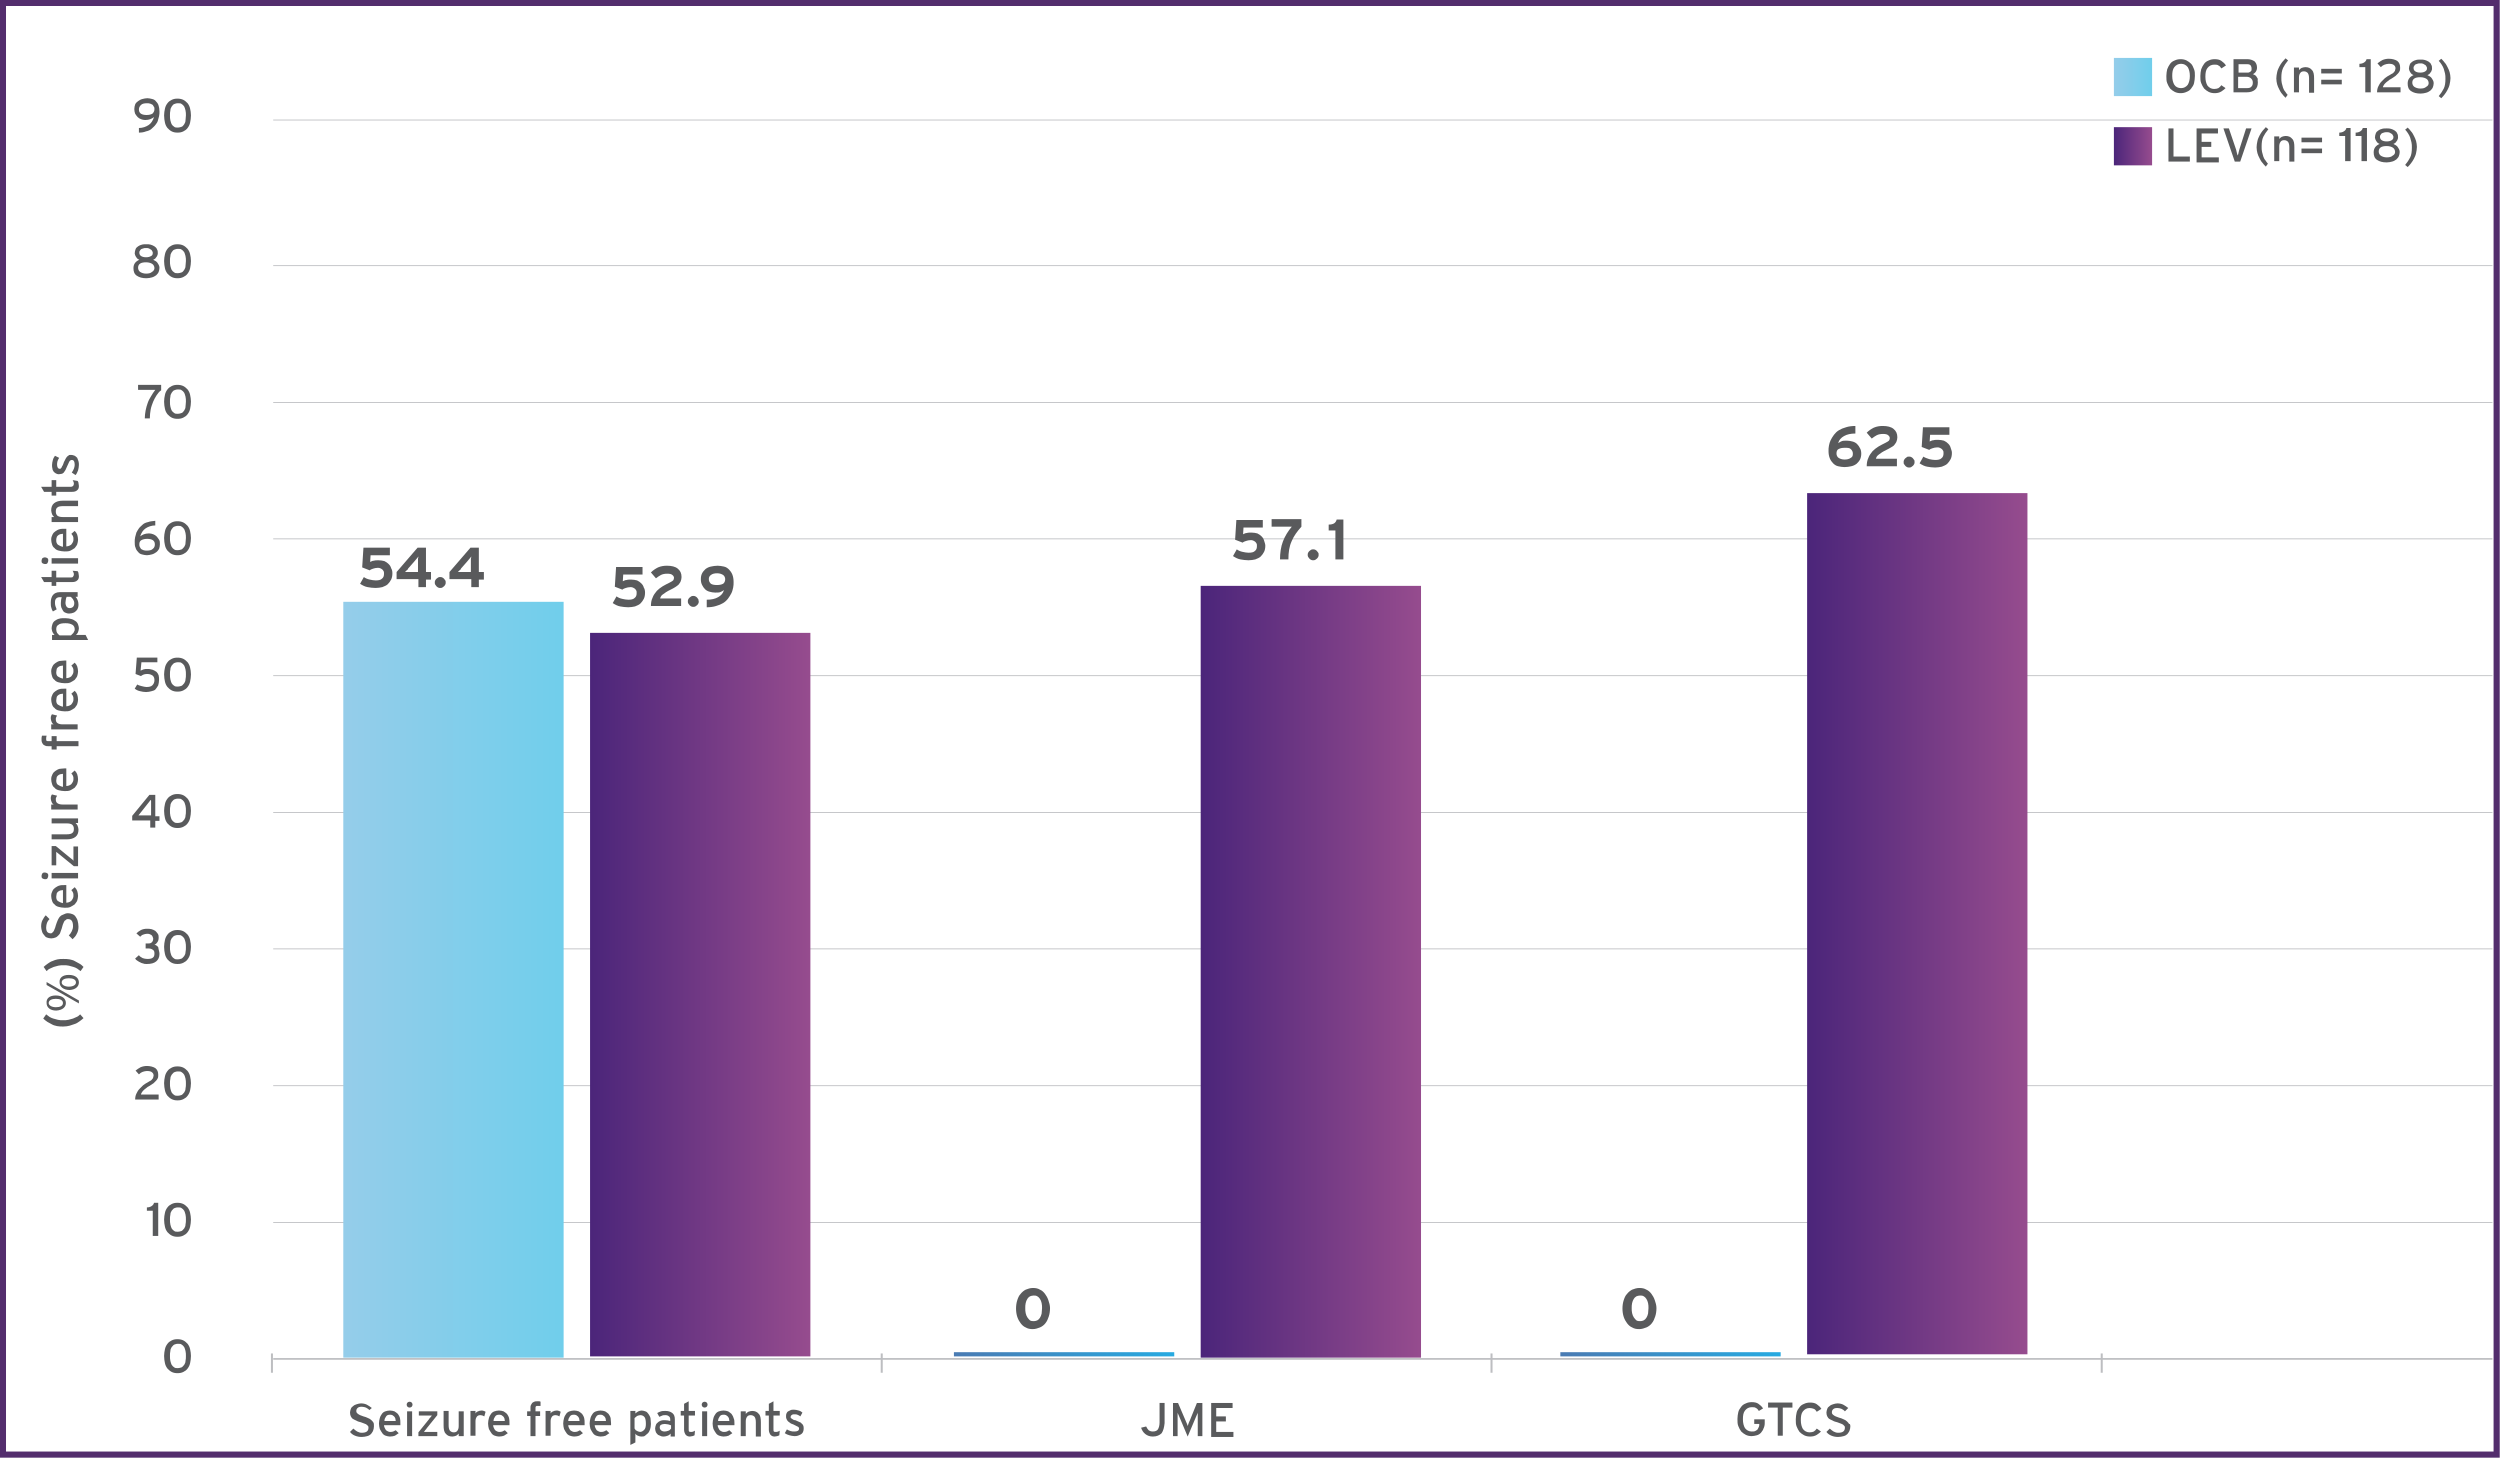 <!-- Generator: Adobe Illustrator 22.1.0, SVG Export Plug-In  -->
<svg version="1.1"
	 xmlns="http://www.w3.org/2000/svg" xmlns:xlink="http://www.w3.org/1999/xlink" xmlns:a="http://ns.adobe.com/AdobeSVGViewerExtensions/3.0/"
	 x="0px" y="0px" width="595.7px" height="347.4px" viewBox="0 0 595.7 347.4" style="enable-background:new 0 0 595.7 347.4;"
	 xml:space="preserve">
<style type="text/css">
	.st0{fill:none;stroke:#532D6D;stroke-width:1.464;}
	.st1{fill:#595A5C;}
	.st2{fill:none;stroke:#BDBEC1;stroke-width:0.409;}
	.st3{fill:none;stroke:#BDBEC1;stroke-width:0.205;}
	.st4{fill:url(#XMLID_367_);}
	.st5{fill:url(#XMLID_368_);}
	.st6{fill:url(#XMLID_369_);}
	.st7{fill:url(#XMLID_370_);}
	.st8{fill:url(#XMLID_371_);}
	.st9{fill:url(#XMLID_372_);}
	.st10{fill:none;stroke:#BDBEC1;stroke-width:0.48;}
	.st11{fill:url(#XMLID_373_);}
	.st12{fill:url(#XMLID_374_);}
	.st13{fill:url(#XMLID_375_);}
	.st14{fill:url(#XMLID_376_);}
	.st15{fill:url(#XMLID_377_);}
	.st16{fill:url(#XMLID_378_);}
	.st17{fill:url(#XMLID_379_);}
	.st18{fill:url(#XMLID_380_);}
	.st19{fill:url(#XMLID_381_);}
	.st20{fill:url(#XMLID_382_);}
</style>
<defs>
</defs>
<polygon id="XMLID_366_" class="st0" points="0.7,0.7 0.7,33 0.7,54.8 0.7,346.6 594.9,346.6 594.9,0.7 "/>
<g id="XMLID_362_">
	<path id="XMLID_363_" class="st1" d="M45.5,323.1c0,0.6-0.1,1.2-0.2,1.7s-0.3,0.9-0.6,1.3c-0.3,0.4-0.6,0.6-1,0.8
		c-0.4,0.2-0.8,0.3-1.4,0.3s-1-0.1-1.4-0.3c-0.4-0.2-0.7-0.5-1-0.8c-0.3-0.4-0.5-0.8-0.6-1.3c-0.1-0.5-0.2-1-0.2-1.7
		c0-0.6,0.1-1.1,0.2-1.6c0.1-0.5,0.3-0.9,0.6-1.3c0.3-0.4,0.6-0.6,1-0.8s0.8-0.3,1.4-0.3c0.5,0,1,0.1,1.4,0.3c0.4,0.2,0.7,0.5,1,0.8
		c0.3,0.4,0.5,0.8,0.6,1.3C45.4,322,45.5,322.5,45.5,323.1z M44.3,323.1c0-0.4,0-0.8-0.1-1.2c-0.1-0.4-0.2-0.7-0.3-0.9
		c-0.2-0.3-0.4-0.5-0.6-0.6c-0.2-0.2-0.5-0.2-0.9-0.2s-0.6,0.1-0.9,0.2c-0.2,0.1-0.4,0.4-0.6,0.6c-0.2,0.3-0.3,0.6-0.3,0.9
		c-0.1,0.4-0.1,0.7-0.1,1.2c0,0.4,0,0.8,0.1,1.2c0.1,0.4,0.2,0.7,0.3,0.9c0.2,0.3,0.4,0.5,0.6,0.6c0.2,0.2,0.5,0.2,0.9,0.2
		c0.3,0,0.6-0.1,0.9-0.2c0.2-0.1,0.4-0.4,0.6-0.6c0.2-0.3,0.3-0.6,0.3-0.9C44.3,323.9,44.3,323.5,44.3,323.1z"/>
</g>
<g id="XMLID_314_">
	<path id="XMLID_360_" class="st1" d="M89.1,339.9c0,0.4-0.1,0.7-0.2,1c-0.1,0.3-0.3,0.5-0.5,0.8c-0.2,0.2-0.5,0.4-0.9,0.5
		c-0.4,0.1-0.8,0.2-1.3,0.2c-0.6,0-1.1-0.1-1.6-0.3c-0.5-0.2-0.9-0.5-1.2-0.9l0.8-0.8c0.3,0.3,0.6,0.5,0.9,0.7
		c0.4,0.2,0.7,0.3,1.1,0.3c1.1,0,1.6-0.4,1.6-1.2c0-0.2,0-0.3-0.1-0.4c-0.1-0.1-0.2-0.2-0.3-0.3c-0.1-0.1-0.3-0.2-0.6-0.3
		c-0.2-0.1-0.5-0.2-0.8-0.3c-0.4-0.1-0.8-0.2-1.1-0.4c-0.3-0.1-0.6-0.3-0.8-0.4s-0.4-0.4-0.5-0.6c-0.1-0.2-0.2-0.5-0.2-0.9
		c0-0.3,0.1-0.6,0.2-0.9c0.1-0.3,0.3-0.5,0.6-0.7c0.2-0.2,0.5-0.3,0.8-0.4c0.3-0.1,0.7-0.2,1-0.2c0.5,0,1,0.1,1.4,0.3
		s0.8,0.5,1.2,0.8L88,336c-0.2-0.3-0.5-0.4-0.8-0.6c-0.3-0.1-0.6-0.2-1-0.2c-0.5,0-0.8,0.1-1,0.3c-0.2,0.2-0.3,0.4-0.3,0.7
		c0,0.1,0,0.3,0.1,0.4s0.1,0.2,0.3,0.3c0.1,0.1,0.3,0.2,0.5,0.3c0.2,0.1,0.5,0.2,0.8,0.3c0.4,0.1,0.7,0.2,1.1,0.4
		c0.3,0.1,0.6,0.3,0.8,0.5s0.4,0.4,0.5,0.6C89.1,339.2,89.1,339.5,89.1,339.9z"/>
	<path id="XMLID_357_" class="st1" d="M95.4,339.1c0,0.1,0,0.2,0,0.3c0,0.1,0,0.2,0,0.2h-3.9c0,0.3,0.1,0.5,0.2,0.7
		c0.1,0.2,0.2,0.4,0.3,0.5s0.3,0.2,0.5,0.3c0.2,0.1,0.3,0.1,0.5,0.1c0.2,0,0.5,0,0.7-0.1c0.2-0.1,0.4-0.2,0.6-0.3l0.7,0.7
		c-0.3,0.2-0.6,0.4-0.9,0.6c-0.3,0.1-0.7,0.2-1.2,0.2c-0.3,0-0.7-0.1-1-0.2c-0.3-0.1-0.6-0.3-0.8-0.6c-0.2-0.3-0.4-0.6-0.6-1
		c-0.1-0.4-0.2-0.8-0.2-1.3c0-0.5,0.1-0.9,0.2-1.3s0.3-0.7,0.5-1c0.2-0.3,0.5-0.5,0.8-0.6c0.3-0.1,0.7-0.2,1.1-0.2
		c0.4,0,0.8,0.1,1.1,0.2c0.3,0.2,0.6,0.4,0.8,0.6c0.2,0.3,0.4,0.6,0.5,1C95.4,338.3,95.4,338.7,95.4,339.1z M94.3,338.6
		c0-0.2-0.1-0.4-0.1-0.6c-0.1-0.2-0.1-0.3-0.3-0.5c-0.1-0.1-0.3-0.2-0.4-0.3c-0.2-0.1-0.4-0.1-0.6-0.1c-0.4,0-0.7,0.1-0.9,0.4
		c-0.2,0.3-0.4,0.6-0.4,1.1H94.3z"/>
	<path id="XMLID_354_" class="st1" d="M98.3,334.7c0,0.2-0.1,0.4-0.2,0.5c-0.1,0.1-0.3,0.2-0.5,0.2c-0.2,0-0.4-0.1-0.5-0.2
		c-0.1-0.1-0.2-0.3-0.2-0.5c0-0.2,0.1-0.4,0.2-0.5c0.1-0.1,0.3-0.2,0.5-0.2c0.2,0,0.4,0.1,0.5,0.2C98.2,334.3,98.3,334.5,98.3,334.7
		z M97,342.2v-5.9h1.2v5.9H97z"/>
	<path id="XMLID_352_" class="st1" d="M99.7,342.2v-0.9l2.5-3.1c0.1-0.2,0.2-0.3,0.4-0.5s0.2-0.3,0.3-0.4c-0.1,0-0.1,0-0.2,0
		s-0.2,0-0.3,0c-0.1,0-0.2,0-0.3,0c-0.1,0-0.2,0-0.3,0h-2v-1h4.4v0.9l-2.5,3.1c-0.1,0.2-0.2,0.3-0.4,0.5c-0.1,0.2-0.2,0.3-0.3,0.4
		c0.1,0,0.1,0,0.2,0s0.2,0,0.3,0c0.1,0,0.2,0,0.3,0s0.2,0,0.3,0h2.1v1H99.7z"/>
	<path id="XMLID_350_" class="st1" d="M109.3,342.2v-0.6c-0.2,0.2-0.4,0.4-0.6,0.5c-0.3,0.1-0.6,0.2-0.9,0.2c-0.7,0-1.2-0.2-1.6-0.7
		c-0.4-0.4-0.5-1.1-0.5-2v-3.4h1.2v3.4c0,0.6,0.1,1,0.3,1.3c0.2,0.2,0.5,0.4,0.9,0.4c0.4,0,0.7-0.1,0.9-0.4c0.2-0.3,0.3-0.6,0.3-1.1
		v-3.5h1.2v5.9H109.3z"/>
	<path id="XMLID_348_" class="st1" d="M115.4,337.5c-0.1-0.1-0.3-0.1-0.4-0.2c-0.1,0-0.3-0.1-0.5-0.1c-0.4,0-0.7,0.1-0.9,0.4
		c-0.2,0.3-0.3,0.6-0.3,1.1v3.4h-1.2v-5.9h1.2v0.6c0.1-0.2,0.3-0.4,0.6-0.5c0.2-0.1,0.5-0.2,0.8-0.2c0.2,0,0.4,0,0.6,0.1
		s0.3,0.1,0.4,0.2L115.4,337.5z"/>
	<path id="XMLID_345_" class="st1" d="M121.4,339.1c0,0.1,0,0.2,0,0.3c0,0.1,0,0.2,0,0.2h-3.9c0,0.3,0.1,0.5,0.2,0.7
		c0.1,0.2,0.2,0.4,0.3,0.5s0.3,0.2,0.5,0.3c0.2,0.1,0.3,0.1,0.5,0.1c0.2,0,0.5,0,0.7-0.1c0.2-0.1,0.4-0.2,0.6-0.3l0.7,0.7
		c-0.3,0.2-0.6,0.4-0.9,0.6c-0.3,0.1-0.7,0.2-1.2,0.2c-0.3,0-0.7-0.1-1-0.2c-0.3-0.1-0.6-0.3-0.8-0.6c-0.2-0.3-0.4-0.6-0.6-1
		c-0.1-0.4-0.2-0.8-0.2-1.3c0-0.5,0.1-0.9,0.2-1.3s0.3-0.7,0.5-1c0.2-0.3,0.5-0.5,0.8-0.6c0.3-0.1,0.7-0.2,1.1-0.2
		c0.4,0,0.8,0.1,1.1,0.2c0.3,0.2,0.6,0.4,0.8,0.6c0.2,0.3,0.4,0.6,0.5,1C121.4,338.3,121.4,338.7,121.4,339.1z M120.3,338.6
		c0-0.2-0.1-0.4-0.1-0.6c-0.1-0.2-0.1-0.3-0.3-0.5c-0.1-0.1-0.3-0.2-0.4-0.3c-0.2-0.1-0.4-0.1-0.6-0.1c-0.4,0-0.7,0.1-0.9,0.4
		c-0.2,0.3-0.4,0.6-0.4,1.1H120.3z"/>
	<path id="XMLID_343_" class="st1" d="M128.1,335c-0.2,0-0.3,0-0.4,0.1s-0.1,0.2-0.1,0.5v0.7h1.1v1.1h-1.1v4.8h-1.2v-4.8h-0.8v-1.1
		h0.8v-0.8c0-0.3,0-0.5,0.1-0.7s0.2-0.3,0.3-0.5c0.1-0.1,0.3-0.2,0.5-0.3c0.2-0.1,0.4-0.1,0.6-0.1c0.2,0,0.3,0,0.5,0
		c0.2,0,0.3,0,0.4,0.1v1C128.5,335,128.2,335,128.1,335z"/>
	<path id="XMLID_341_" class="st1" d="M133.3,337.5c-0.1-0.1-0.3-0.1-0.4-0.2c-0.1,0-0.3-0.1-0.5-0.1c-0.4,0-0.7,0.1-0.9,0.4
		c-0.2,0.3-0.3,0.6-0.3,1.1v3.4H130v-5.9h1.2v0.6c0.1-0.2,0.3-0.4,0.6-0.5c0.2-0.1,0.5-0.2,0.8-0.2c0.2,0,0.4,0,0.6,0.1
		s0.3,0.1,0.4,0.2L133.3,337.5z"/>
	<path id="XMLID_338_" class="st1" d="M139.3,339.1c0,0.1,0,0.2,0,0.3c0,0.1,0,0.2,0,0.2h-3.9c0,0.3,0.1,0.5,0.2,0.7
		c0.1,0.2,0.2,0.4,0.3,0.5s0.3,0.2,0.5,0.3c0.2,0.1,0.3,0.1,0.5,0.1c0.2,0,0.5,0,0.7-0.1c0.2-0.1,0.4-0.2,0.6-0.3l0.7,0.7
		c-0.3,0.2-0.6,0.4-0.9,0.6c-0.3,0.1-0.7,0.2-1.2,0.2c-0.3,0-0.7-0.1-1-0.2c-0.3-0.1-0.6-0.3-0.8-0.6c-0.2-0.3-0.4-0.6-0.6-1
		c-0.1-0.4-0.2-0.8-0.2-1.3c0-0.5,0.1-0.9,0.2-1.3s0.3-0.7,0.5-1c0.2-0.3,0.5-0.5,0.8-0.6c0.3-0.1,0.7-0.2,1.1-0.2
		c0.4,0,0.8,0.1,1.1,0.2c0.3,0.2,0.6,0.4,0.8,0.6c0.2,0.3,0.4,0.6,0.5,1C139.3,338.3,139.3,338.7,139.3,339.1z M138.1,338.6
		c0-0.2-0.1-0.4-0.1-0.6c-0.1-0.2-0.1-0.3-0.3-0.5c-0.1-0.1-0.3-0.2-0.4-0.3c-0.2-0.1-0.4-0.1-0.6-0.1c-0.4,0-0.7,0.1-0.9,0.4
		c-0.2,0.3-0.4,0.6-0.4,1.1H138.1z"/>
	<path id="XMLID_335_" class="st1" d="M145.6,339.1c0,0.1,0,0.2,0,0.3c0,0.1,0,0.2,0,0.2h-3.9c0,0.3,0.1,0.5,0.2,0.7
		c0.1,0.2,0.2,0.4,0.3,0.5s0.3,0.2,0.5,0.3c0.2,0.1,0.3,0.1,0.5,0.1c0.2,0,0.5,0,0.7-0.1c0.2-0.1,0.4-0.2,0.6-0.3l0.7,0.7
		c-0.3,0.2-0.6,0.4-0.9,0.6c-0.3,0.1-0.7,0.2-1.2,0.2c-0.3,0-0.7-0.1-1-0.2c-0.3-0.1-0.6-0.3-0.8-0.6c-0.2-0.3-0.4-0.6-0.6-1
		c-0.1-0.4-0.2-0.8-0.2-1.3c0-0.5,0.1-0.9,0.2-1.3s0.3-0.7,0.5-1c0.2-0.3,0.5-0.5,0.8-0.6c0.3-0.1,0.7-0.2,1.1-0.2
		c0.4,0,0.8,0.1,1.1,0.2c0.3,0.2,0.6,0.4,0.8,0.6c0.2,0.3,0.4,0.6,0.5,1C145.5,338.3,145.6,338.7,145.6,339.1z M144.4,338.6
		c0-0.2-0.1-0.4-0.1-0.6c-0.1-0.2-0.1-0.3-0.3-0.5c-0.1-0.1-0.3-0.2-0.4-0.3c-0.2-0.1-0.4-0.1-0.6-0.1c-0.4,0-0.7,0.1-0.9,0.4
		c-0.2,0.3-0.4,0.6-0.4,1.1H144.4z"/>
	<path id="XMLID_332_" class="st1" d="M155.1,339.3c0,0.5-0.1,1-0.2,1.3s-0.3,0.7-0.5,0.9c-0.2,0.2-0.5,0.4-0.7,0.6
		s-0.6,0.2-0.9,0.2c-0.3,0-0.6-0.1-0.8-0.2c-0.3-0.1-0.5-0.3-0.6-0.5v2.1l-1.2,0.6v-8.1h1.2l0,0.6c0.2-0.2,0.5-0.4,0.7-0.5
		c0.2-0.1,0.5-0.2,0.8-0.2s0.6,0.1,0.9,0.2c0.3,0.1,0.5,0.3,0.7,0.6c0.2,0.3,0.4,0.6,0.5,1C155,338.2,155.1,338.7,155.1,339.3z
		 M153.9,339.3c0-0.8-0.1-1.3-0.3-1.6c-0.2-0.3-0.6-0.5-1-0.5c-0.3,0-0.5,0.1-0.8,0.2c-0.2,0.2-0.4,0.3-0.6,0.5v2.5
		c0.1,0.1,0.2,0.2,0.2,0.3c0.1,0.1,0.2,0.2,0.3,0.2c0.1,0.1,0.2,0.1,0.4,0.2c0.1,0,0.3,0.1,0.4,0.1c0.4,0,0.7-0.2,1-0.5
		C153.8,340.4,153.9,339.9,153.9,339.3z"/>
	<path id="XMLID_329_" class="st1" d="M159.8,342.2v-0.6c-0.2,0.2-0.4,0.4-0.7,0.5c-0.3,0.1-0.6,0.2-0.9,0.2c-0.2,0-0.5,0-0.7-0.1
		c-0.2-0.1-0.5-0.2-0.7-0.3c-0.2-0.2-0.4-0.4-0.5-0.6c-0.1-0.3-0.2-0.6-0.2-0.9c0-0.3,0.1-0.6,0.2-0.9s0.3-0.4,0.5-0.6
		s0.5-0.3,0.7-0.4c0.3-0.1,0.6-0.1,0.9-0.1c0.5,0,1,0.1,1.3,0.2v-0.4c0-0.3-0.1-0.6-0.3-0.7c-0.2-0.2-0.5-0.3-0.8-0.3
		c-0.3,0-0.6,0-0.8,0.1c-0.2,0.1-0.5,0.2-0.7,0.3l-0.5-0.9c0.3-0.2,0.6-0.3,0.9-0.4c0.3-0.1,0.7-0.1,1.1-0.1c0.7,0,1.2,0.2,1.6,0.5
		c0.4,0.3,0.6,0.8,0.6,1.5v4.1H159.8z M159.8,339.6c-0.2-0.1-0.3-0.1-0.6-0.2c-0.2,0-0.5-0.1-0.8-0.1c-0.4,0-0.7,0.1-0.9,0.2
		s-0.3,0.4-0.3,0.6c0,0.3,0.1,0.5,0.3,0.7c0.2,0.2,0.5,0.3,0.9,0.3c0.3,0,0.6-0.1,0.9-0.2s0.4-0.3,0.6-0.5V339.6z"/>
	<path id="XMLID_327_" class="st1" d="M165.5,342c-0.1,0.1-0.3,0.1-0.5,0.2c-0.2,0-0.4,0.1-0.6,0.1c-0.4,0-0.7-0.1-1-0.4
		c-0.2-0.3-0.4-0.7-0.4-1.2v-3.4h-0.8v-1.1h0.8v-1.7l1.1-0.6v2.3h1.5v1.1h-1.5v3.2c0,0.3,0,0.5,0.1,0.6c0.1,0.1,0.3,0.1,0.5,0.1
		c0.2,0,0.3,0,0.5-0.1s0.3-0.1,0.4-0.2L165.5,342z"/>
	<path id="XMLID_324_" class="st1" d="M168.6,334.7c0,0.2-0.1,0.4-0.2,0.5c-0.1,0.1-0.3,0.2-0.5,0.2c-0.2,0-0.4-0.1-0.5-0.2
		c-0.1-0.1-0.2-0.3-0.2-0.5c0-0.2,0.1-0.4,0.2-0.5c0.1-0.1,0.3-0.2,0.5-0.2c0.2,0,0.4,0.1,0.5,0.2
		C168.5,334.3,168.6,334.5,168.6,334.7z M167.3,342.2v-5.9h1.2v5.9H167.3z"/>
	<path id="XMLID_321_" class="st1" d="M175,339.1c0,0.1,0,0.2,0,0.3c0,0.1,0,0.2,0,0.2H171c0,0.3,0.1,0.5,0.2,0.7
		c0.1,0.2,0.2,0.4,0.3,0.5s0.3,0.2,0.5,0.3c0.2,0.1,0.3,0.1,0.5,0.1c0.2,0,0.5,0,0.7-0.1c0.2-0.1,0.4-0.2,0.6-0.3l0.7,0.7
		c-0.3,0.2-0.6,0.4-0.9,0.6c-0.3,0.1-0.7,0.2-1.2,0.2c-0.3,0-0.7-0.1-1-0.2c-0.3-0.1-0.6-0.3-0.8-0.6c-0.2-0.3-0.4-0.6-0.6-1
		c-0.1-0.4-0.2-0.8-0.2-1.3c0-0.5,0.1-0.9,0.2-1.3s0.3-0.7,0.5-1c0.2-0.3,0.5-0.5,0.8-0.6c0.3-0.1,0.7-0.2,1.1-0.2
		c0.4,0,0.8,0.1,1.1,0.2c0.3,0.2,0.6,0.4,0.8,0.6c0.2,0.3,0.4,0.6,0.5,1C175,338.3,175,338.7,175,339.1z M173.8,338.6
		c0-0.2-0.1-0.4-0.1-0.6c-0.1-0.2-0.1-0.3-0.3-0.5c-0.1-0.1-0.3-0.2-0.4-0.3c-0.2-0.1-0.4-0.1-0.6-0.1c-0.4,0-0.7,0.1-0.9,0.4
		c-0.2,0.3-0.4,0.6-0.4,1.1H173.8z"/>
	<path id="XMLID_319_" class="st1" d="M180.1,342.2v-3.3c0-0.6-0.1-1-0.3-1.3c-0.2-0.2-0.5-0.4-0.9-0.4c-0.4,0-0.7,0.1-0.9,0.4
		c-0.2,0.3-0.3,0.6-0.3,1.1v3.5h-1.2v-5.9h1.2v0.6c0.2-0.2,0.4-0.4,0.6-0.5c0.3-0.1,0.6-0.2,0.9-0.2c0.7,0,1.2,0.2,1.6,0.7
		c0.4,0.4,0.5,1.1,0.5,2v3.4H180.1z"/>
	<path id="XMLID_317_" class="st1" d="M185.7,342c-0.1,0.1-0.3,0.1-0.5,0.2c-0.2,0-0.4,0.1-0.6,0.1c-0.4,0-0.7-0.1-1-0.4
		c-0.2-0.3-0.4-0.7-0.4-1.2v-3.4h-0.8v-1.1h0.8v-1.7l1.1-0.6v2.3h1.5v1.1h-1.5v3.2c0,0.3,0,0.5,0.1,0.6c0.1,0.1,0.3,0.1,0.5,0.1
		c0.2,0,0.3,0,0.5-0.1s0.3-0.1,0.4-0.2L185.7,342z"/>
	<path id="XMLID_315_" class="st1" d="M191.5,340.5c0,0.3-0.1,0.6-0.2,0.8c-0.1,0.2-0.3,0.4-0.5,0.5c-0.2,0.1-0.4,0.2-0.7,0.3
		c-0.3,0.1-0.5,0.1-0.8,0.1c-0.4,0-0.8-0.1-1.2-0.2c-0.4-0.1-0.8-0.3-1.1-0.5l0.5-0.9c0.3,0.2,0.6,0.3,0.9,0.4
		c0.3,0.1,0.6,0.1,0.9,0.1c0.7,0,1.1-0.2,1.1-0.7c0-0.2-0.1-0.4-0.4-0.5c-0.2-0.1-0.6-0.3-1-0.5c-0.3-0.1-0.6-0.2-0.8-0.4
		c-0.2-0.1-0.4-0.3-0.5-0.4c-0.1-0.1-0.2-0.3-0.3-0.5c-0.1-0.2-0.1-0.4-0.1-0.6c0-0.3,0-0.5,0.1-0.7c0.1-0.2,0.2-0.4,0.4-0.5
		s0.4-0.2,0.6-0.3c0.2-0.1,0.5-0.1,0.8-0.1c0.4,0,0.7,0.1,1.1,0.2c0.4,0.1,0.7,0.3,0.9,0.5l-0.5,0.9c-0.2-0.2-0.5-0.3-0.7-0.4
		c-0.2-0.1-0.5-0.1-0.8-0.1c-0.3,0-0.5,0.1-0.6,0.2c-0.1,0.1-0.2,0.2-0.2,0.4c0,0.1,0,0.1,0,0.2c0,0.1,0.1,0.1,0.2,0.2
		c0.1,0.1,0.2,0.1,0.3,0.2c0.1,0.1,0.3,0.2,0.6,0.2c0.3,0.1,0.6,0.3,0.9,0.4s0.5,0.2,0.6,0.4c0.2,0.1,0.3,0.3,0.4,0.5
		S191.5,340.3,191.5,340.5z"/>
</g>
<g id="XMLID_307_">
	<path id="XMLID_312_" class="st1" d="M276.8,341.5c-0.5,0.5-1.2,0.8-2.1,0.8c-0.7,0-1.3-0.2-1.8-0.6s-0.8-0.9-1-1.5l1.2-0.3
		c0.2,0.4,0.4,0.7,0.6,0.9c0.3,0.2,0.6,0.3,1,0.3c0.6,0,1-0.2,1.2-0.5c0.2-0.3,0.4-0.9,0.4-1.6v-4.7h1.2v4.8
		C277.4,340.1,277.2,340.9,276.8,341.5z"/>
	<path id="XMLID_310_" class="st1" d="M285.4,342.2V338c0-0.1,0-0.2,0-0.4s0-0.3,0-0.4s0-0.3,0-0.4s0-0.2,0-0.2
		c0,0.1-0.1,0.3-0.2,0.5c-0.1,0.2-0.2,0.5-0.3,0.7l-1.9,4.5l-1.9-4.5c-0.1-0.2-0.2-0.5-0.3-0.7c-0.1-0.2-0.2-0.4-0.2-0.5
		c0,0.1,0,0.1,0,0.2s0,0.2,0,0.4s0,0.3,0,0.4s0,0.3,0,0.4v4.2h-1.1v-7.9h1.2l1.8,4.2c0.1,0.2,0.2,0.5,0.3,0.7
		c0.1,0.3,0.2,0.5,0.2,0.6c0.1-0.2,0.1-0.4,0.2-0.6c0.1-0.3,0.2-0.5,0.3-0.7l1.7-4.2h1.3v7.9H285.4z"/>
	<path id="XMLID_308_" class="st1" d="M288.6,342.2v-7.9h5.1v1.2h-3.9v2h2.3v1.2h-2.3v2.5h4.1v1.2H288.6z"/>
</g>
<g id="XMLID_298_">
	<path id="XMLID_305_" class="st1" d="M420.2,340.4c-0.1,0.4-0.4,0.7-0.6,1c-0.3,0.3-0.6,0.5-1,0.6c-0.4,0.1-0.8,0.2-1.2,0.2
		c-0.5,0-1-0.1-1.4-0.3c-0.4-0.2-0.8-0.5-1.1-0.8c-0.3-0.4-0.5-0.8-0.7-1.3c-0.2-0.5-0.2-1-0.2-1.7c0-0.6,0.1-1.1,0.2-1.6
		s0.4-0.9,0.7-1.3c0.3-0.4,0.6-0.6,1.1-0.8c0.4-0.2,0.9-0.3,1.4-0.3c0.6,0,1.2,0.1,1.6,0.4c0.4,0.3,0.8,0.6,1.1,1.1l-1,0.6
		c-0.2-0.3-0.4-0.6-0.7-0.7c-0.2-0.2-0.6-0.2-1-0.2c-0.7,0-1.2,0.3-1.6,0.8c-0.4,0.5-0.5,1.2-0.5,2.1c0,0.9,0.2,1.6,0.5,2.1
		c0.4,0.5,0.9,0.8,1.6,0.8c0.3,0,0.6,0,0.8-0.1c0.2-0.1,0.4-0.2,0.6-0.4c0.1-0.2,0.2-0.4,0.3-0.6s0.1-0.4,0.1-0.7v0H418v-1.1h2.5
		v0.9C420.5,339.6,420.4,340,420.2,340.4z"/>
	<path id="XMLID_303_" class="st1" d="M424.8,335.4v6.7h-1.2v-6.7h-2.3v-1.2h5.8v1.2H424.8z"/>
	<path id="XMLID_301_" class="st1" d="M432.9,341.9c-0.5,0.3-1,0.4-1.6,0.4c-0.5,0-1-0.1-1.4-0.3c-0.4-0.2-0.8-0.5-1.1-0.8
		c-0.3-0.4-0.5-0.8-0.7-1.3c-0.2-0.5-0.2-1-0.2-1.7c0-0.6,0.1-1.1,0.2-1.6s0.4-0.9,0.7-1.3c0.3-0.4,0.6-0.6,1.1-0.8
		c0.4-0.2,0.9-0.3,1.4-0.3c0.6,0,1.2,0.1,1.6,0.4c0.4,0.3,0.8,0.6,1.1,1.1l-1.1,0.7c-0.2-0.3-0.4-0.6-0.7-0.7s-0.6-0.2-1-0.2
		c-0.7,0-1.2,0.3-1.6,0.8c-0.4,0.5-0.5,1.2-0.5,2.1c0,0.9,0.2,1.6,0.5,2.1c0.4,0.5,0.9,0.8,1.6,0.8c0.4,0,0.8-0.1,1-0.2
		c0.3-0.2,0.5-0.4,0.7-0.7l1,0.7C433.7,341.3,433.4,341.6,432.9,341.9z"/>
	<path id="XMLID_299_" class="st1" d="M440.9,339.9c0,0.4-0.1,0.7-0.2,1c-0.1,0.3-0.3,0.5-0.5,0.8c-0.2,0.2-0.5,0.4-0.9,0.5
		c-0.4,0.1-0.8,0.2-1.3,0.2c-0.6,0-1.1-0.1-1.6-0.3c-0.5-0.2-0.9-0.5-1.2-0.9l0.8-0.8c0.3,0.3,0.6,0.5,0.9,0.7
		c0.4,0.2,0.7,0.3,1.1,0.3c1.1,0,1.6-0.4,1.6-1.2c0-0.2,0-0.3-0.1-0.4c-0.1-0.1-0.2-0.2-0.3-0.3c-0.1-0.1-0.3-0.2-0.6-0.3
		c-0.2-0.1-0.5-0.2-0.8-0.3c-0.4-0.1-0.8-0.2-1.1-0.4c-0.3-0.1-0.6-0.3-0.8-0.4s-0.4-0.4-0.5-0.6c-0.1-0.2-0.2-0.5-0.2-0.9
		c0-0.3,0.1-0.6,0.2-0.9c0.1-0.3,0.3-0.5,0.6-0.7c0.2-0.2,0.5-0.3,0.8-0.4c0.3-0.1,0.7-0.2,1-0.2c0.5,0,1,0.1,1.4,0.3
		s0.8,0.5,1.2,0.8l-0.8,0.8c-0.2-0.3-0.5-0.4-0.8-0.6c-0.3-0.1-0.6-0.2-1-0.2c-0.5,0-0.8,0.1-1,0.3c-0.2,0.2-0.3,0.4-0.3,0.7
		c0,0.1,0,0.3,0.1,0.4s0.1,0.2,0.3,0.3c0.1,0.1,0.3,0.2,0.5,0.3c0.2,0.1,0.5,0.2,0.8,0.3c0.4,0.1,0.7,0.2,1.1,0.4
		c0.3,0.1,0.6,0.3,0.8,0.5s0.4,0.4,0.5,0.6C440.8,339.2,440.9,339.5,440.9,339.9z"/>
</g>
<g id="XMLID_292_">
	<path id="XMLID_296_" class="st1" d="M36.4,294.6v-6.1H35v-0.8c0.4,0,0.8-0.1,1.1-0.3c0.3-0.2,0.5-0.4,0.6-0.8h1v7.9H36.4z"/>
	<path id="XMLID_293_" class="st1" d="M45.5,290.6c0,0.6-0.1,1.2-0.2,1.7s-0.3,0.9-0.6,1.3c-0.3,0.4-0.6,0.6-1,0.8
		c-0.4,0.2-0.8,0.3-1.4,0.3s-1-0.1-1.4-0.3c-0.4-0.2-0.7-0.5-1-0.8c-0.3-0.4-0.5-0.8-0.6-1.3c-0.1-0.5-0.2-1-0.2-1.7
		c0-0.6,0.1-1.1,0.2-1.6c0.1-0.5,0.3-0.9,0.6-1.3c0.3-0.4,0.6-0.6,1-0.8s0.8-0.3,1.4-0.3c0.5,0,1,0.1,1.4,0.3c0.4,0.2,0.7,0.5,1,0.8
		c0.3,0.4,0.5,0.8,0.6,1.3C45.4,289.5,45.5,290,45.5,290.6z M44.3,290.6c0-0.4,0-0.8-0.1-1.2c-0.1-0.4-0.2-0.7-0.3-0.9
		c-0.2-0.3-0.4-0.5-0.6-0.6c-0.2-0.2-0.5-0.2-0.9-0.2s-0.6,0.1-0.9,0.2c-0.2,0.1-0.4,0.4-0.6,0.6c-0.2,0.3-0.3,0.6-0.3,0.9
		c-0.1,0.4-0.1,0.7-0.1,1.2c0,0.4,0,0.8,0.1,1.2c0.1,0.4,0.2,0.7,0.3,0.9c0.2,0.3,0.4,0.5,0.6,0.6c0.2,0.2,0.5,0.2,0.9,0.2
		c0.3,0,0.6-0.1,0.9-0.2c0.2-0.1,0.4-0.4,0.6-0.6c0.2-0.3,0.3-0.6,0.3-0.9C44.3,291.4,44.3,291,44.3,290.6z"/>
</g>
<g id="XMLID_286_">
	<path id="XMLID_290_" class="st1" d="M32.2,262.1c0-0.6,0.1-1.1,0.3-1.5s0.4-0.8,0.7-1.1c0.3-0.3,0.6-0.6,0.9-0.9
		c0.4-0.3,0.7-0.5,1.1-0.7c0.3-0.2,0.5-0.3,0.7-0.4c0.2-0.1,0.3-0.3,0.4-0.4c0.1-0.1,0.2-0.2,0.2-0.4c0-0.1,0.1-0.2,0.1-0.4
		c0-0.3-0.1-0.6-0.4-0.8c-0.2-0.2-0.6-0.3-1.2-0.3c-0.3,0-0.7,0.1-1,0.2c-0.3,0.1-0.6,0.3-0.9,0.6l-0.8-0.9c0.4-0.3,0.8-0.6,1.2-0.8
		c0.5-0.2,1-0.3,1.5-0.3c0.8,0,1.5,0.2,2,0.5c0.5,0.4,0.7,0.9,0.7,1.6c0,0.3,0,0.6-0.1,0.8c-0.1,0.2-0.2,0.4-0.4,0.6
		s-0.4,0.4-0.6,0.6c-0.3,0.2-0.6,0.4-0.9,0.6c-0.4,0.2-0.7,0.4-0.9,0.6c-0.3,0.2-0.5,0.4-0.6,0.5s-0.3,0.3-0.4,0.5
		c-0.1,0.2-0.2,0.3-0.2,0.5h4.2v1.2H32.2z"/>
	<path id="XMLID_287_" class="st1" d="M45.5,258.1c0,0.6-0.1,1.2-0.2,1.7s-0.3,0.9-0.6,1.3c-0.3,0.4-0.6,0.6-1,0.8
		c-0.4,0.2-0.8,0.3-1.4,0.3s-1-0.1-1.4-0.3c-0.4-0.2-0.7-0.5-1-0.8c-0.3-0.4-0.5-0.8-0.6-1.3c-0.1-0.5-0.2-1-0.2-1.7
		c0-0.6,0.1-1.1,0.2-1.6c0.1-0.5,0.3-0.9,0.6-1.3c0.3-0.4,0.6-0.6,1-0.8s0.8-0.3,1.4-0.3c0.5,0,1,0.1,1.4,0.3c0.4,0.2,0.7,0.5,1,0.8
		c0.3,0.4,0.5,0.8,0.6,1.3C45.4,257,45.5,257.5,45.5,258.1z M44.3,258.2c0-0.4,0-0.8-0.1-1.2c-0.1-0.4-0.2-0.7-0.3-0.9
		c-0.2-0.3-0.4-0.5-0.6-0.6c-0.2-0.2-0.5-0.2-0.9-0.2s-0.6,0.1-0.9,0.2c-0.2,0.1-0.4,0.4-0.6,0.6c-0.2,0.3-0.3,0.6-0.3,0.9
		c-0.1,0.4-0.1,0.7-0.1,1.2c0,0.4,0,0.8,0.1,1.2c0.1,0.4,0.2,0.7,0.3,0.9c0.2,0.3,0.4,0.5,0.6,0.6c0.2,0.2,0.5,0.2,0.9,0.2
		c0.3,0,0.6-0.1,0.9-0.2c0.2-0.1,0.4-0.4,0.6-0.6c0.2-0.3,0.3-0.6,0.3-0.9C44.3,259,44.3,258.6,44.3,258.2z"/>
</g>
<g id="XMLID_280_">
	<path id="XMLID_284_" class="st1" d="M38,227.3c0,0.8-0.3,1.4-0.8,1.8s-1.2,0.6-2.2,0.6c-0.3,0-0.6,0-0.8-0.1
		c-0.3-0.1-0.5-0.1-0.8-0.3c-0.3-0.1-0.5-0.3-0.7-0.4s-0.4-0.3-0.5-0.5l0.9-0.8c0.2,0.3,0.5,0.5,0.9,0.7c0.3,0.1,0.7,0.2,1.1,0.2
		c0.6,0,1.1-0.1,1.3-0.3c0.3-0.2,0.4-0.5,0.4-1s-0.1-0.7-0.4-0.9c-0.3-0.2-0.6-0.3-1-0.3h-0.7v-1.2h0.7c0.4,0,0.6-0.1,0.8-0.3
		c0.2-0.2,0.3-0.5,0.3-0.8c0-0.1,0-0.2-0.1-0.4c0-0.1-0.1-0.2-0.2-0.4c-0.1-0.1-0.3-0.2-0.5-0.3c-0.2-0.1-0.4-0.1-0.7-0.1
		c-0.3,0-0.6,0.1-0.9,0.2s-0.5,0.3-0.7,0.5l-0.9-0.8c0.3-0.3,0.7-0.6,1.1-0.8c0.4-0.2,0.9-0.3,1.4-0.3c0.4,0,0.7,0,1.1,0.1
		c0.3,0.1,0.6,0.2,0.9,0.4c0.2,0.2,0.4,0.4,0.6,0.7s0.2,0.6,0.2,0.9c0,0.5-0.1,0.8-0.3,1.1c-0.2,0.3-0.4,0.5-0.7,0.6
		c0.4,0.1,0.7,0.3,0.9,0.6C37.8,226.4,38,226.8,38,227.3z"/>
	<path id="XMLID_281_" class="st1" d="M45.5,225.6c0,0.6-0.1,1.2-0.2,1.7s-0.3,0.9-0.6,1.3c-0.3,0.4-0.6,0.6-1,0.8
		c-0.4,0.2-0.8,0.3-1.4,0.3s-1-0.1-1.4-0.3c-0.4-0.2-0.7-0.5-1-0.8c-0.3-0.4-0.5-0.8-0.6-1.3c-0.1-0.5-0.2-1-0.2-1.7
		c0-0.6,0.1-1.1,0.2-1.6c0.1-0.5,0.3-0.9,0.6-1.3c0.3-0.4,0.6-0.6,1-0.8c0.4-0.2,0.8-0.3,1.4-0.3c0.5,0,1,0.1,1.4,0.3
		c0.4,0.2,0.7,0.5,1,0.8c0.3,0.4,0.5,0.8,0.6,1.3C45.4,224.5,45.5,225,45.5,225.6z M44.3,225.7c0-0.4,0-0.8-0.1-1.2
		c-0.1-0.4-0.2-0.7-0.3-0.9c-0.2-0.3-0.4-0.5-0.6-0.6c-0.2-0.2-0.5-0.2-0.9-0.2s-0.6,0.1-0.9,0.2c-0.2,0.1-0.4,0.4-0.6,0.6
		c-0.2,0.3-0.3,0.6-0.3,0.9c-0.1,0.4-0.1,0.7-0.1,1.2c0,0.4,0,0.8,0.1,1.2c0.1,0.4,0.2,0.7,0.3,0.9c0.2,0.3,0.4,0.5,0.6,0.6
		c0.2,0.2,0.5,0.2,0.9,0.2c0.3,0,0.6-0.1,0.9-0.2c0.2-0.1,0.4-0.4,0.6-0.6c0.2-0.3,0.3-0.6,0.3-0.9
		C44.3,226.5,44.3,226.1,44.3,225.7z"/>
</g>
<g id="XMLID_273_">
	<path id="XMLID_277_" class="st1" d="M37,195.4v1.8h-1.2v-1.7h-4.3v-1.1l4.1-5H37v5.1H38v1.1H37z M35.9,190.6
		c-0.1,0.1-0.2,0.2-0.3,0.4s-0.3,0.3-0.4,0.5l-1.5,1.9c-0.1,0.2-0.3,0.3-0.4,0.5c-0.1,0.2-0.3,0.3-0.3,0.4c0.1,0,0.2,0,0.3,0
		c0.1,0,0.2,0,0.3,0s0.2,0,0.4,0c0.1,0,0.2,0,0.3,0h1.7V192c0-0.1,0-0.2,0-0.4c0-0.1,0-0.3,0-0.4c0-0.1,0-0.3,0-0.4
		C35.9,190.7,35.9,190.6,35.9,190.6z"/>
	<path id="XMLID_274_" class="st1" d="M45.5,193.2c0,0.6-0.1,1.2-0.2,1.7s-0.3,0.9-0.6,1.3c-0.3,0.4-0.6,0.6-1,0.8
		c-0.4,0.2-0.8,0.3-1.4,0.3s-1-0.1-1.4-0.3c-0.4-0.2-0.7-0.5-1-0.8c-0.3-0.4-0.5-0.8-0.6-1.3c-0.1-0.5-0.2-1-0.2-1.7
		c0-0.6,0.1-1.1,0.2-1.6c0.1-0.5,0.3-0.9,0.6-1.3c0.3-0.4,0.6-0.6,1-0.8s0.8-0.3,1.4-0.3c0.5,0,1,0.1,1.4,0.3c0.4,0.2,0.7,0.5,1,0.8
		c0.3,0.4,0.5,0.8,0.6,1.3C45.4,192,45.5,192.6,45.5,193.2z M44.3,193.2c0-0.4,0-0.8-0.1-1.2c-0.1-0.4-0.2-0.7-0.3-0.9
		c-0.2-0.3-0.4-0.5-0.6-0.6c-0.2-0.2-0.5-0.2-0.9-0.2s-0.6,0.1-0.9,0.2c-0.2,0.1-0.4,0.4-0.6,0.6c-0.2,0.3-0.3,0.6-0.3,0.9
		c-0.1,0.4-0.1,0.7-0.1,1.2c0,0.4,0,0.8,0.1,1.2c0.1,0.4,0.2,0.7,0.3,0.9c0.2,0.3,0.4,0.5,0.6,0.6c0.2,0.2,0.5,0.2,0.9,0.2
		c0.3,0,0.6-0.1,0.9-0.2c0.2-0.1,0.4-0.4,0.6-0.6c0.2-0.3,0.3-0.6,0.3-0.9C44.3,194,44.3,193.6,44.3,193.2z"/>
</g>
<g id="XMLID_267_">
	<path id="XMLID_271_" class="st1" d="M37.9,162c0,0.5-0.1,0.9-0.2,1.3c-0.2,0.4-0.4,0.6-0.6,0.9s-0.6,0.4-1,0.5
		c-0.4,0.1-0.8,0.2-1.3,0.2c-0.5,0-1-0.1-1.4-0.2c-0.5-0.1-0.9-0.3-1.3-0.6l0.6-1c0.3,0.2,0.7,0.3,1.1,0.4s0.8,0.2,1.1,0.2
		c0.6,0,1.1-0.1,1.4-0.4c0.3-0.3,0.5-0.7,0.5-1.2c0-0.5-0.1-0.8-0.4-1.1c-0.3-0.2-0.7-0.4-1.2-0.4c-0.3,0-0.6,0-0.9,0.1
		c-0.2,0.1-0.5,0.2-0.7,0.4l-1.3-0.5l0.3-3.9h4.9v1.1h-3.8l-0.2,2c0.2-0.1,0.5-0.2,0.7-0.3c0.3-0.1,0.6-0.1,1-0.1
		c0.5,0,0.8,0.1,1.2,0.2c0.3,0.1,0.6,0.3,0.9,0.5c0.2,0.2,0.4,0.5,0.5,0.8C37.9,161.3,37.9,161.6,37.9,162z"/>
	<path id="XMLID_268_" class="st1" d="M45.5,160.7c0,0.6-0.1,1.2-0.2,1.7s-0.3,0.9-0.6,1.3c-0.3,0.4-0.6,0.6-1,0.8
		c-0.4,0.2-0.8,0.3-1.4,0.3s-1-0.1-1.4-0.3c-0.4-0.2-0.7-0.5-1-0.8c-0.3-0.4-0.5-0.8-0.6-1.3c-0.1-0.5-0.2-1-0.2-1.7
		c0-0.6,0.1-1.1,0.2-1.6c0.1-0.5,0.3-0.9,0.6-1.3c0.3-0.4,0.6-0.6,1-0.8s0.8-0.3,1.4-0.3c0.5,0,1,0.1,1.4,0.3c0.4,0.2,0.7,0.5,1,0.8
		c0.3,0.4,0.5,0.8,0.6,1.3C45.4,159.5,45.5,160.1,45.5,160.7z M44.3,160.7c0-0.4,0-0.8-0.1-1.2c-0.1-0.4-0.2-0.7-0.3-0.9
		c-0.2-0.3-0.4-0.5-0.6-0.6c-0.2-0.2-0.5-0.2-0.9-0.2s-0.6,0.1-0.9,0.2c-0.2,0.1-0.4,0.4-0.6,0.6c-0.2,0.3-0.3,0.6-0.3,0.9
		c-0.1,0.4-0.1,0.7-0.1,1.2c0,0.4,0,0.8,0.1,1.2c0.1,0.4,0.2,0.7,0.3,0.9c0.2,0.3,0.4,0.5,0.6,0.6c0.2,0.2,0.5,0.2,0.9,0.2
		c0.3,0,0.6-0.1,0.9-0.2c0.2-0.1,0.4-0.4,0.6-0.6c0.2-0.3,0.3-0.6,0.3-0.9C44.3,161.5,44.3,161.1,44.3,160.7z"/>
</g>
<g id="XMLID_260_">
	<path id="XMLID_264_" class="st1" d="M38.1,129.7c0,0.4-0.1,0.8-0.2,1.1c-0.2,0.3-0.4,0.6-0.7,0.8c-0.3,0.2-0.6,0.4-1,0.5
		c-0.4,0.1-0.8,0.2-1.2,0.2c-0.4,0-0.8-0.1-1.2-0.2c-0.4-0.1-0.7-0.3-0.9-0.6c-0.3-0.3-0.5-0.6-0.6-1c-0.2-0.4-0.2-0.9-0.2-1.4
		c0-0.3,0-0.7,0.1-1.1s0.2-0.7,0.3-1.1c0.2-0.4,0.4-0.7,0.6-1s0.6-0.6,0.9-0.9s0.8-0.5,1.3-0.6c0.5-0.2,1-0.2,1.7-0.3v1.1
		c-0.9,0-1.7,0.3-2.3,0.7c-0.6,0.4-1,1-1.3,1.9c0.3-0.2,0.6-0.4,0.9-0.5c0.3-0.1,0.7-0.2,1.2-0.2c0.4,0,0.7,0.1,1,0.2
		c0.3,0.1,0.6,0.3,0.8,0.5c0.2,0.2,0.4,0.5,0.6,0.8C38.1,128.9,38.1,129.2,38.1,129.7z M36.9,129.7c0-0.5-0.2-0.8-0.5-1
		c-0.3-0.2-0.8-0.3-1.3-0.3c-0.6,0-1,0.1-1.4,0.3s-0.5,0.6-0.5,1c0,0.2,0,0.4,0.1,0.6c0.1,0.2,0.2,0.3,0.3,0.5
		c0.2,0.1,0.3,0.2,0.6,0.3s0.5,0.1,0.8,0.1c0.6,0,1.1-0.1,1.4-0.4C36.8,130.5,36.9,130.1,36.9,129.7z"/>
	<path id="XMLID_261_" class="st1" d="M45.5,128.2c0,0.6-0.1,1.2-0.2,1.7c-0.1,0.5-0.3,0.9-0.6,1.3c-0.3,0.4-0.6,0.6-1,0.8
		c-0.4,0.2-0.8,0.3-1.4,0.3s-1-0.1-1.4-0.3c-0.4-0.2-0.7-0.5-1-0.8c-0.3-0.4-0.5-0.8-0.6-1.3c-0.1-0.5-0.2-1-0.2-1.7
		c0-0.6,0.1-1.1,0.2-1.6c0.1-0.5,0.3-0.9,0.6-1.3s0.6-0.6,1-0.8s0.8-0.3,1.4-0.3c0.5,0,1,0.1,1.4,0.3s0.7,0.5,1,0.8
		c0.3,0.4,0.5,0.8,0.6,1.3C45.4,127.1,45.5,127.6,45.5,128.2z M44.3,128.2c0-0.4,0-0.8-0.1-1.2c-0.1-0.4-0.2-0.7-0.3-0.9
		c-0.2-0.3-0.4-0.5-0.6-0.6c-0.2-0.2-0.5-0.2-0.9-0.2s-0.6,0.1-0.9,0.2s-0.4,0.4-0.6,0.6c-0.2,0.3-0.3,0.6-0.3,0.9
		c-0.1,0.4-0.1,0.7-0.1,1.2s0,0.8,0.1,1.2c0.1,0.4,0.2,0.7,0.3,0.9c0.2,0.3,0.4,0.5,0.6,0.6c0.2,0.2,0.5,0.2,0.9,0.2
		c0.3,0,0.6-0.1,0.9-0.2c0.2-0.1,0.4-0.4,0.6-0.6c0.2-0.3,0.3-0.6,0.3-0.9S44.3,128.6,44.3,128.2z"/>
</g>
<g id="XMLID_254_">
	<path id="XMLID_258_" class="st1" d="M37.3,94.2c-0.3,0.5-0.6,1-0.8,1.5S36,97,35.9,97.6s-0.2,1.3-0.2,2.1h-1.2
		c0-0.7,0.1-1.3,0.2-1.9s0.3-1.2,0.5-1.8c0.2-0.6,0.5-1.1,0.8-1.6c0.3-0.5,0.6-1,1-1.5h-4.1v-1.2h5.5V93
		C37.9,93.3,37.6,93.8,37.3,94.2z"/>
	<path id="XMLID_255_" class="st1" d="M45.5,95.7c0,0.6-0.1,1.2-0.2,1.7c-0.1,0.5-0.3,0.9-0.6,1.3c-0.3,0.4-0.6,0.6-1,0.8
		s-0.8,0.3-1.4,0.3s-1-0.1-1.4-0.3c-0.4-0.2-0.7-0.5-1-0.8c-0.3-0.4-0.5-0.8-0.6-1.3c-0.1-0.5-0.2-1-0.2-1.7c0-0.6,0.1-1.1,0.2-1.6
		c0.1-0.5,0.3-0.9,0.6-1.3s0.6-0.6,1-0.8s0.8-0.3,1.4-0.3c0.5,0,1,0.1,1.4,0.3s0.7,0.5,1,0.8c0.3,0.4,0.5,0.8,0.6,1.3
		C45.4,94.6,45.5,95.1,45.5,95.7z M44.3,95.7c0-0.4,0-0.8-0.1-1.2c-0.1-0.4-0.2-0.7-0.3-0.9c-0.2-0.3-0.4-0.5-0.6-0.6
		c-0.2-0.2-0.5-0.2-0.9-0.2s-0.6,0.1-0.9,0.2s-0.4,0.4-0.6,0.6c-0.2,0.3-0.3,0.6-0.3,0.9c-0.1,0.4-0.1,0.7-0.1,1.2s0,0.8,0.1,1.2
		c0.1,0.4,0.2,0.7,0.3,0.9s0.4,0.5,0.6,0.6c0.2,0.2,0.5,0.2,0.9,0.2c0.3,0,0.6-0.1,0.9-0.2s0.4-0.4,0.6-0.6c0.2-0.3,0.3-0.6,0.3-0.9
		S44.3,96.2,44.3,95.7z"/>
</g>
<g id="XMLID_243_">
	<path id="XMLID_252_" class="st1" d="M93.5,136.6c0,0.6-0.1,1.1-0.3,1.5c-0.2,0.4-0.5,0.8-0.8,1.1s-0.8,0.5-1.3,0.7
		c-0.5,0.1-1,0.2-1.6,0.2c-0.7,0-1.3-0.1-1.9-0.2c-0.6-0.1-1.2-0.4-1.8-0.8l0.9-1.6c0.4,0.3,0.9,0.5,1.4,0.6
		c0.5,0.1,0.9,0.2,1.4,0.2c0.7,0,1.2-0.1,1.5-0.4c0.4-0.3,0.5-0.7,0.5-1.2c0-0.2,0-0.5-0.1-0.6c-0.1-0.2-0.2-0.3-0.3-0.4
		c-0.1-0.1-0.3-0.2-0.5-0.3c-0.2-0.1-0.4-0.1-0.6-0.1c-0.4,0-0.8,0.1-1.1,0.2s-0.6,0.2-0.8,0.4l-1.8-0.7l0.3-4.7h6.3v1.8h-4.6
		l-0.1,1.6c0.3-0.1,0.5-0.3,0.9-0.3c0.3-0.1,0.7-0.1,1.1-0.1c0.5,0,1,0.1,1.4,0.2c0.4,0.2,0.7,0.4,1,0.7c0.3,0.3,0.5,0.6,0.6,1
		C93.4,135.7,93.5,136.1,93.5,136.6z"/>
	<path id="XMLID_249_" class="st1" d="M101.5,138v1.9h-1.8V138h-5.2v-1.7l5-5.8h2v5.8h1.2v1.8H101.5z M99.7,132.6
		c-0.1,0.1-0.2,0.3-0.4,0.5c-0.2,0.2-0.3,0.4-0.5,0.6l-1.4,1.6c-0.1,0.1-0.2,0.2-0.2,0.3s-0.2,0.2-0.3,0.3s-0.2,0.2-0.2,0.2
		s-0.1,0.1-0.2,0.2c0.1,0,0.2,0,0.4,0c0.2,0,0.3,0,0.5,0c0.2,0,0.4,0,0.5,0c0.2,0,0.3,0,0.5,0h1.2v-1.5c0-0.1,0-0.3,0-0.5
		c0-0.2,0-0.4,0-0.6c0-0.2,0-0.4,0-0.6C99.7,132.8,99.7,132.7,99.7,132.6z"/>
	<path id="XMLID_247_" class="st1" d="M106.2,138.8c0,0.2,0,0.3-0.1,0.5c-0.1,0.2-0.2,0.3-0.3,0.4s-0.3,0.2-0.4,0.3
		c-0.2,0.1-0.3,0.1-0.5,0.1s-0.3,0-0.5-0.1c-0.2-0.1-0.3-0.2-0.4-0.3c-0.1-0.1-0.2-0.3-0.3-0.4c-0.1-0.2-0.1-0.3-0.1-0.5
		s0-0.3,0.1-0.5c0.1-0.2,0.2-0.3,0.3-0.4c0.1-0.1,0.3-0.2,0.4-0.3c0.2-0.1,0.3-0.1,0.5-0.1s0.3,0,0.5,0.1c0.2,0.1,0.3,0.2,0.4,0.3
		c0.1,0.1,0.2,0.3,0.3,0.4C106.2,138.4,106.2,138.6,106.2,138.8z"/>
	<path id="XMLID_244_" class="st1" d="M114.1,138v1.9h-1.8V138h-5.2v-1.7l5-5.8h2v5.8h1.2v1.8H114.1z M112.3,132.6
		c-0.1,0.1-0.2,0.3-0.4,0.5c-0.2,0.2-0.3,0.4-0.5,0.6l-1.4,1.6c-0.1,0.1-0.2,0.2-0.2,0.3s-0.2,0.2-0.3,0.3s-0.2,0.2-0.2,0.2
		s-0.1,0.1-0.2,0.2c0.1,0,0.2,0,0.4,0c0.2,0,0.3,0,0.5,0c0.2,0,0.4,0,0.5,0c0.2,0,0.3,0,0.5,0h1.2v-1.5c0-0.1,0-0.3,0-0.5
		c0-0.2,0-0.4,0-0.6c0-0.2,0-0.4,0-0.6C112.3,132.8,112.3,132.7,112.3,132.6z"/>
</g>
<g id="XMLID_239_">
	<path id="XMLID_240_" class="st1" d="M250.2,311.7c0,0.7-0.1,1.4-0.3,2c-0.2,0.6-0.4,1.1-0.8,1.6c-0.3,0.4-0.8,0.8-1.3,1
		c-0.5,0.2-1.1,0.4-1.7,0.4c-0.7,0-1.2-0.1-1.7-0.4c-0.5-0.2-0.9-0.6-1.2-1s-0.6-0.9-0.8-1.5c-0.2-0.6-0.3-1.3-0.3-2s0.1-1.4,0.3-2
		c0.2-0.6,0.4-1.1,0.8-1.5c0.3-0.4,0.8-0.8,1.2-1c0.5-0.2,1.1-0.4,1.7-0.4c0.7,0,1.2,0.1,1.7,0.4c0.5,0.2,0.9,0.6,1.2,1
		c0.3,0.4,0.6,0.9,0.8,1.5S250.2,311,250.2,311.7z M248.3,311.7c0-0.4,0-0.8-0.1-1.2c-0.1-0.4-0.2-0.7-0.4-1
		c-0.2-0.3-0.4-0.5-0.6-0.6c-0.3-0.2-0.6-0.2-0.9-0.2s-0.7,0.1-0.9,0.2c-0.3,0.2-0.5,0.4-0.6,0.6c-0.2,0.3-0.3,0.6-0.4,1
		c-0.1,0.4-0.1,0.8-0.1,1.2c0,0.4,0,0.8,0.1,1.2c0.1,0.4,0.2,0.7,0.4,1s0.4,0.5,0.6,0.7c0.3,0.2,0.6,0.2,0.9,0.2
		c0.4,0,0.7-0.1,0.9-0.2s0.5-0.4,0.6-0.6c0.2-0.3,0.3-0.6,0.4-1C248.2,312.6,248.3,312.2,248.3,311.7z"/>
</g>
<g id="XMLID_235_">
	<path id="XMLID_236_" class="st1" d="M394.7,311.7c0,0.7-0.1,1.4-0.3,2c-0.2,0.6-0.4,1.1-0.8,1.6c-0.3,0.4-0.8,0.8-1.3,1
		c-0.5,0.2-1.1,0.4-1.7,0.4c-0.7,0-1.2-0.1-1.7-0.4c-0.5-0.2-0.9-0.6-1.2-1s-0.6-0.9-0.8-1.5c-0.2-0.6-0.3-1.3-0.3-2s0.1-1.4,0.3-2
		c0.2-0.6,0.4-1.1,0.8-1.5c0.3-0.4,0.8-0.8,1.2-1c0.5-0.2,1.1-0.4,1.7-0.4c0.7,0,1.2,0.1,1.7,0.4c0.5,0.2,0.9,0.6,1.2,1
		c0.3,0.4,0.6,0.9,0.8,1.5S394.7,311,394.7,311.7z M392.8,311.7c0-0.4,0-0.8-0.1-1.2c-0.1-0.4-0.2-0.7-0.4-1
		c-0.2-0.3-0.4-0.5-0.6-0.6c-0.3-0.2-0.6-0.2-0.9-0.2s-0.7,0.1-0.9,0.2c-0.3,0.2-0.5,0.4-0.6,0.6c-0.2,0.3-0.3,0.6-0.4,1
		c-0.1,0.4-0.1,0.8-0.1,1.2c0,0.4,0,0.8,0.1,1.2c0.1,0.4,0.2,0.7,0.4,1s0.4,0.5,0.6,0.7c0.3,0.2,0.6,0.2,0.9,0.2
		c0.4,0,0.7-0.1,0.9-0.2s0.5-0.4,0.6-0.6c0.2-0.3,0.3-0.6,0.4-1C392.7,312.6,392.8,312.2,392.8,311.7z"/>
</g>
<g id="XMLID_225_">
	<path id="XMLID_233_" class="st1" d="M153.7,141.2c0,0.6-0.1,1.1-0.3,1.5c-0.2,0.4-0.5,0.8-0.8,1.1s-0.8,0.5-1.3,0.7
		c-0.5,0.1-1,0.2-1.6,0.2c-0.7,0-1.3-0.1-1.9-0.2c-0.6-0.1-1.2-0.4-1.8-0.8l0.9-1.6c0.4,0.3,0.9,0.5,1.4,0.6
		c0.5,0.1,0.9,0.2,1.4,0.2c0.7,0,1.2-0.1,1.5-0.4c0.4-0.3,0.5-0.7,0.5-1.2c0-0.2,0-0.5-0.1-0.6c-0.1-0.2-0.2-0.3-0.3-0.4
		c-0.1-0.1-0.3-0.2-0.5-0.3c-0.2-0.1-0.4-0.1-0.6-0.1c-0.4,0-0.8,0.1-1.1,0.2s-0.6,0.2-0.8,0.4l-1.8-0.7l0.3-4.7h6.3v1.8h-4.6
		l-0.1,1.6c0.3-0.1,0.5-0.3,0.9-0.3c0.3-0.1,0.7-0.1,1.1-0.1c0.5,0,1,0.1,1.4,0.2c0.4,0.2,0.7,0.4,1,0.7c0.3,0.3,0.5,0.6,0.6,1
		C153.6,140.3,153.7,140.7,153.7,141.2z"/>
	<path id="XMLID_231_" class="st1" d="M155.1,144.5c0-0.8,0.1-1.5,0.4-2.1c0.2-0.6,0.6-1.1,1-1.6c0.4-0.4,0.9-0.8,1.4-1.1
		c0.5-0.3,1.1-0.6,1.7-0.9c0.4-0.2,0.7-0.4,0.8-0.5s0.2-0.4,0.2-0.6c0-0.2-0.1-0.5-0.4-0.7c-0.2-0.2-0.6-0.3-1.2-0.3
		c-0.6,0-1.1,0.1-1.5,0.3s-0.8,0.5-1.2,0.8l-1.2-1.4c0.5-0.5,1.1-0.9,1.7-1.2c0.7-0.3,1.4-0.4,2.1-0.4c1.1,0,2,0.2,2.6,0.7
		c0.6,0.5,0.9,1.1,0.9,2c0,0.4-0.1,0.7-0.2,1c-0.1,0.3-0.3,0.5-0.5,0.8c-0.2,0.2-0.5,0.4-0.8,0.6c-0.3,0.2-0.7,0.4-1.1,0.6
		c-0.4,0.2-0.8,0.4-1.1,0.6c-0.3,0.2-0.5,0.4-0.7,0.5s-0.4,0.3-0.5,0.5c-0.1,0.2-0.2,0.4-0.2,0.5h5v1.8H155.1z"/>
	<path id="XMLID_229_" class="st1" d="M166.5,143.3c0,0.2,0,0.3-0.1,0.5c-0.1,0.2-0.2,0.3-0.3,0.4s-0.3,0.2-0.4,0.3
		c-0.2,0.1-0.3,0.1-0.5,0.1s-0.3,0-0.5-0.1c-0.2-0.1-0.3-0.2-0.4-0.3c-0.1-0.1-0.2-0.3-0.3-0.4c-0.1-0.2-0.1-0.3-0.1-0.5
		s0-0.3,0.1-0.5c0.1-0.2,0.2-0.3,0.3-0.4c0.1-0.1,0.3-0.2,0.4-0.3c0.2-0.1,0.3-0.1,0.5-0.1s0.3,0,0.5,0.1c0.2,0.1,0.3,0.2,0.4,0.3
		c0.1,0.1,0.2,0.3,0.3,0.4C166.4,143,166.5,143.2,166.5,143.3z"/>
	<path id="XMLID_226_" class="st1" d="M174.8,138.7c0,0.4,0,0.9-0.1,1.3s-0.2,0.9-0.4,1.3c-0.2,0.4-0.5,0.9-0.8,1.3
		c-0.3,0.4-0.7,0.8-1.2,1.1s-1,0.5-1.7,0.7c-0.6,0.2-1.4,0.3-2.2,0.3v-1.8c1.1,0,2-0.2,2.7-0.6s1.2-0.9,1.4-1.7
		c-0.3,0.2-0.6,0.4-0.9,0.5c-0.3,0.1-0.7,0.1-1.2,0.1c-0.5,0-0.9-0.1-1.3-0.2c-0.4-0.1-0.8-0.3-1.1-0.6c-0.3-0.3-0.5-0.6-0.7-1
		c-0.2-0.4-0.3-0.8-0.3-1.4s0.1-1,0.3-1.4c0.2-0.4,0.5-0.7,0.8-1c0.4-0.3,0.8-0.5,1.3-0.6c0.5-0.1,1-0.2,1.6-0.2
		c0.5,0,1,0.1,1.5,0.2c0.5,0.1,0.9,0.4,1.2,0.7c0.3,0.3,0.6,0.7,0.8,1.2C174.7,137.4,174.8,138,174.8,138.7z M172.8,138
		c0-0.4-0.2-0.8-0.5-1s-0.8-0.4-1.4-0.4c-0.6,0-1.1,0.1-1.5,0.4s-0.5,0.6-0.5,1c0,0.5,0.2,0.8,0.5,1.1c0.3,0.2,0.8,0.3,1.4,0.3
		c0.7,0,1.1-0.1,1.5-0.3C172.6,138.9,172.8,138.5,172.8,138z"/>
</g>
<g id="XMLID_217_">
	<path id="XMLID_221_" class="st1" d="M38,63.8c0,0.4-0.1,0.7-0.2,1c-0.1,0.3-0.4,0.6-0.6,0.8c-0.3,0.2-0.6,0.4-1,0.5
		c-0.4,0.1-0.8,0.2-1.3,0.2c-1,0-1.7-0.2-2.3-0.6c-0.6-0.4-0.8-1-0.8-1.8c0-1,0.5-1.6,1.4-2c-0.2-0.1-0.4-0.2-0.5-0.3
		c-0.1-0.1-0.2-0.3-0.3-0.4c-0.1-0.1-0.1-0.3-0.2-0.4c0-0.1-0.1-0.3-0.1-0.4c0-0.4,0.1-0.7,0.2-1c0.1-0.3,0.3-0.5,0.6-0.7
		s0.5-0.3,0.9-0.4c0.3-0.1,0.7-0.1,1.1-0.1c0.4,0,0.7,0,1,0.1c0.3,0.1,0.6,0.2,0.9,0.4c0.3,0.2,0.5,0.4,0.6,0.7
		c0.2,0.3,0.2,0.6,0.2,1c0,0.1,0,0.2-0.1,0.4c0,0.1-0.1,0.3-0.2,0.4s-0.2,0.3-0.3,0.4c-0.1,0.1-0.3,0.2-0.5,0.3
		c0.4,0.2,0.8,0.4,1,0.7S38,63.3,38,63.8z M36.8,63.9c0-0.4-0.2-0.8-0.5-1c-0.3-0.2-0.8-0.4-1.5-0.4c-0.6,0-1.1,0.1-1.4,0.3
		c-0.3,0.2-0.5,0.5-0.5,1c0,0.4,0.2,0.8,0.5,1c0.3,0.2,0.8,0.4,1.4,0.4c0.6,0,1.1-0.1,1.4-0.4C36.6,64.6,36.8,64.2,36.8,63.9z
		 M36.4,60.3c0-0.2,0-0.3-0.1-0.4c-0.1-0.1-0.1-0.3-0.3-0.4s-0.3-0.2-0.5-0.3s-0.4-0.1-0.7-0.1c-0.3,0-0.5,0-0.7,0.1
		c-0.2,0.1-0.4,0.1-0.5,0.2c-0.1,0.1-0.2,0.2-0.3,0.4c-0.1,0.1-0.1,0.3-0.1,0.4c0,0.3,0.1,0.6,0.4,0.8c0.3,0.2,0.7,0.3,1.2,0.3
		c0.5,0,0.9-0.1,1.2-0.3C36.3,60.9,36.4,60.6,36.4,60.3z"/>
	<path id="XMLID_218_" class="st1" d="M45.5,62.2c0,0.6-0.1,1.2-0.2,1.7c-0.1,0.5-0.3,0.9-0.6,1.3c-0.3,0.4-0.6,0.6-1,0.8
		s-0.8,0.3-1.4,0.3s-1-0.1-1.4-0.3c-0.4-0.2-0.7-0.5-1-0.8c-0.3-0.4-0.5-0.8-0.6-1.3c-0.1-0.5-0.2-1-0.2-1.7c0-0.6,0.1-1.1,0.2-1.6
		c0.1-0.5,0.3-0.9,0.6-1.3s0.6-0.6,1-0.8s0.8-0.3,1.4-0.3c0.5,0,1,0.1,1.4,0.3s0.7,0.5,1,0.8c0.3,0.4,0.5,0.8,0.6,1.3
		C45.4,61,45.5,61.6,45.5,62.2z M44.3,62.2c0-0.4,0-0.8-0.1-1.2c-0.1-0.4-0.2-0.7-0.3-0.9c-0.2-0.3-0.4-0.5-0.6-0.6
		c-0.2-0.2-0.5-0.2-0.9-0.2s-0.6,0.1-0.9,0.2s-0.4,0.4-0.6,0.6c-0.2,0.3-0.3,0.6-0.3,0.9c-0.1,0.4-0.1,0.7-0.1,1.2s0,0.8,0.1,1.2
		c0.1,0.4,0.2,0.7,0.3,0.9s0.4,0.5,0.6,0.6c0.2,0.2,0.5,0.2,0.9,0.2c0.3,0,0.6-0.1,0.9-0.2s0.4-0.4,0.6-0.6c0.2-0.3,0.3-0.6,0.3-0.9
		S44.3,62.6,44.3,62.2z"/>
</g>
<g id="XMLID_210_">
	<path id="XMLID_214_" class="st1" d="M38,26.6c0,0.3,0,0.7-0.1,1.1s-0.2,0.7-0.3,1.1s-0.4,0.7-0.6,1s-0.6,0.6-0.9,0.9
		s-0.8,0.5-1.3,0.6c-0.5,0.2-1,0.3-1.7,0.3v-1.1c0.9,0,1.7-0.3,2.3-0.7c0.6-0.4,1-1,1.3-1.9c-0.3,0.2-0.6,0.4-0.9,0.5
		c-0.3,0.1-0.7,0.2-1.2,0.2c-0.4,0-0.7-0.1-1-0.2s-0.6-0.3-0.8-0.5c-0.2-0.2-0.4-0.5-0.6-0.8c-0.1-0.3-0.2-0.7-0.2-1.1
		c0-0.4,0.1-0.8,0.2-1.1s0.4-0.6,0.7-0.8c0.3-0.2,0.6-0.4,1-0.5c0.4-0.1,0.8-0.2,1.2-0.2c0.4,0,0.8,0.1,1.2,0.2s0.7,0.3,0.9,0.6
		c0.3,0.3,0.5,0.6,0.6,1C37.9,25.5,38,26,38,26.6z M36.8,26c0-0.2,0-0.4-0.1-0.5c-0.1-0.2-0.2-0.3-0.3-0.5c-0.2-0.1-0.3-0.2-0.6-0.3
		s-0.5-0.1-0.8-0.1c-0.6,0-1.1,0.1-1.4,0.4c-0.3,0.3-0.5,0.6-0.5,1.1c0,0.5,0.2,0.8,0.5,1c0.3,0.2,0.8,0.3,1.3,0.3
		c0.6,0,1-0.1,1.4-0.3C36.6,26.8,36.8,26.5,36.8,26z"/>
	<path id="XMLID_211_" class="st1" d="M45.5,27.5c0,0.6-0.1,1.2-0.2,1.7c-0.1,0.5-0.3,0.9-0.6,1.3c-0.3,0.4-0.6,0.6-1,0.8
		s-0.8,0.3-1.4,0.3s-1-0.1-1.4-0.3c-0.4-0.2-0.7-0.5-1-0.8c-0.3-0.4-0.5-0.8-0.6-1.3c-0.1-0.5-0.2-1-0.2-1.7c0-0.6,0.1-1.1,0.2-1.6
		c0.1-0.5,0.3-0.9,0.6-1.3s0.6-0.6,1-0.8s0.8-0.3,1.4-0.3c0.5,0,1,0.1,1.4,0.3s0.7,0.5,1,0.8c0.3,0.4,0.5,0.8,0.6,1.3
		C45.4,26.3,45.5,26.9,45.5,27.5z M44.3,27.5c0-0.4,0-0.8-0.1-1.2c-0.1-0.4-0.2-0.7-0.3-0.9c-0.2-0.3-0.4-0.5-0.6-0.6
		c-0.2-0.2-0.5-0.2-0.9-0.2s-0.6,0.1-0.9,0.2s-0.4,0.4-0.6,0.6c-0.2,0.3-0.3,0.6-0.3,0.9c-0.1,0.4-0.1,0.7-0.1,1.2s0,0.8,0.1,1.2
		c0.1,0.4,0.2,0.7,0.3,0.9s0.4,0.5,0.6,0.6c0.2,0.2,0.5,0.2,0.9,0.2c0.3,0,0.6-0.1,0.9-0.2s0.4-0.4,0.6-0.6c0.2-0.3,0.3-0.6,0.3-0.9
		S44.3,27.9,44.3,27.5z"/>
</g>
<line id="XMLID_209_" class="st2" x1="65.1" y1="323.8" x2="593.9" y2="323.8"/>
<line id="XMLID_208_" class="st3" x1="65.1" y1="291.3" x2="593.9" y2="291.3"/>
<line id="XMLID_207_" class="st3" x1="65.1" y1="258.7" x2="593.9" y2="258.7"/>
<line id="XMLID_206_" class="st3" x1="65.1" y1="226.1" x2="593.9" y2="226.1"/>
<line id="XMLID_205_" class="st3" x1="65.1" y1="193.6" x2="593.9" y2="193.6"/>
<line id="XMLID_204_" class="st3" x1="65.1" y1="161" x2="593.9" y2="161"/>
<line id="XMLID_203_" class="st3" x1="65.1" y1="128.4" x2="593.9" y2="128.4"/>
<line id="XMLID_202_" class="st3" x1="65.1" y1="95.9" x2="593.9" y2="95.9"/>
<line id="XMLID_201_" class="st3" x1="65.1" y1="63.3" x2="593.9" y2="63.3"/>
<line id="XMLID_200_" class="st3" x1="65.1" y1="28.6" x2="593.9" y2="28.6"/>
<linearGradient id="XMLID_367_" gradientUnits="userSpaceOnUse" x1="81.798" y1="233.462" x2="134.289" y2="233.462">
	<stop  offset="0" style="stop-color:#95CDEA"/>
	<stop  offset="1" style="stop-color:#70CEEB"/>
</linearGradient>
<rect id="XMLID_199_" x="81.8" y="143.4" class="st4" width="52.5" height="180.1"/>
<linearGradient id="XMLID_368_" gradientUnits="userSpaceOnUse" x1="227.317" y1="322.73" x2="279.807" y2="322.73">
	<stop  offset="0" style="stop-color:#4A7BB3"/>
	<stop  offset="1" style="stop-color:#27AAE1"/>
</linearGradient>
<rect id="XMLID_198_" x="227.3" y="322.2" class="st5" width="52.5" height="1"/>
<linearGradient id="XMLID_369_" gradientUnits="userSpaceOnUse" x1="371.794" y1="322.73" x2="424.284" y2="322.73">
	<stop  offset="0" style="stop-color:#4A7BB3"/>
	<stop  offset="1" style="stop-color:#27AAE1"/>
</linearGradient>
<rect id="XMLID_197_" x="371.8" y="322.2" class="st6" width="52.5" height="1"/>
<linearGradient id="XMLID_370_" gradientUnits="userSpaceOnUse" x1="140.59" y1="237.032" x2="193.078" y2="237.032">
	<stop  offset="0" style="stop-color:#4B257A"/>
	<stop  offset="1" style="stop-color:#964C8E"/>
</linearGradient>
<rect id="XMLID_196_" x="140.6" y="150.8" class="st7" width="52.5" height="172.4"/>
<g id="XMLID_172_">
	<path id="XMLID_194_" class="st1" d="M516.7,38.5v-7.9h1.2v6.7h3.9v1.2H516.7z"/>
	<path id="XMLID_192_" class="st1" d="M523.4,38.5v-7.9h5.1v1.2h-3.9v2h2.3v1.2h-2.3v2.5h4.1v1.2H523.4z"/>
	<path id="XMLID_190_" class="st1" d="M533.8,38.5h-1.3l-2.7-7.9h1.3l1.7,5c0,0.1,0.1,0.2,0.1,0.4c0,0.1,0.1,0.3,0.1,0.4
		c0,0.1,0.1,0.3,0.1,0.4c0,0.1,0.1,0.2,0.1,0.3c0-0.1,0-0.2,0.1-0.3c0-0.1,0.1-0.2,0.1-0.4c0-0.1,0.1-0.3,0.1-0.4
		c0-0.1,0.1-0.3,0.1-0.4l1.6-5h1.3L533.8,38.5z"/>
	<path id="XMLID_188_" class="st1" d="M539.9,39.7c-0.3-0.3-0.6-0.6-0.8-0.9c-0.3-0.3-0.5-0.7-0.7-1.1c-0.2-0.4-0.4-0.8-0.5-1.2
		s-0.2-0.9-0.2-1.4c0-0.5,0.1-1,0.2-1.5c0.1-0.5,0.3-0.9,0.5-1.3s0.4-0.7,0.7-1.1c0.3-0.3,0.5-0.6,0.8-0.9l0.6,0.5
		c-0.5,0.6-0.9,1.2-1.2,1.8s-0.4,1.4-0.4,2.3c0,0.5,0,0.9,0.1,1.3c0.1,0.4,0.2,0.8,0.3,1.1c0.1,0.3,0.3,0.7,0.5,0.9
		c0.2,0.3,0.4,0.6,0.6,0.8L539.9,39.7z"/>
	<path id="XMLID_186_" class="st1" d="M545.5,38.5v-3.4c0-0.6-0.1-1-0.3-1.3c-0.2-0.2-0.5-0.4-0.9-0.4c-0.4,0-0.7,0.1-0.9,0.4
		c-0.2,0.3-0.3,0.6-0.3,1.1v3.5h-1.2v-5.9h1.2v0.6c0.2-0.2,0.4-0.4,0.6-0.5c0.3-0.1,0.6-0.2,0.9-0.2c0.7,0,1.2,0.2,1.6,0.7
		c0.4,0.4,0.5,1.1,0.5,2v3.4H545.5z"/>
	<path id="XMLID_183_" class="st1" d="M548.4,33.9v-1.1h4.9v1.1H548.4z M548.4,36.5v-1.1h4.9v1.1H548.4z"/>
	<path id="XMLID_181_" class="st1" d="M558.8,38.5v-6.1h-1.4v-0.8c0.4,0,0.8-0.1,1.1-0.3c0.3-0.2,0.5-0.4,0.6-0.8h1v7.9H558.8z"/>
	<path id="XMLID_179_" class="st1" d="M562.7,38.5v-6.1h-1.4v-0.8c0.4,0,0.8-0.1,1.1-0.3c0.3-0.2,0.5-0.4,0.6-0.8h1v7.9H562.7z"/>
	<path id="XMLID_175_" class="st1" d="M571.8,36.2c0,0.4-0.1,0.7-0.2,1c-0.1,0.3-0.4,0.6-0.6,0.8c-0.3,0.2-0.6,0.4-1,0.5
		c-0.4,0.1-0.8,0.2-1.3,0.2c-1,0-1.7-0.2-2.3-0.6c-0.6-0.4-0.8-1-0.8-1.8c0-1,0.5-1.6,1.4-2c-0.2-0.1-0.4-0.2-0.5-0.3
		c-0.1-0.1-0.2-0.3-0.3-0.4c-0.1-0.1-0.1-0.3-0.2-0.4c0-0.1-0.1-0.3-0.1-0.4c0-0.4,0.1-0.7,0.2-1c0.1-0.3,0.3-0.5,0.6-0.7
		s0.5-0.3,0.9-0.4c0.3-0.1,0.7-0.1,1.1-0.1c0.4,0,0.7,0,1,0.1c0.3,0.1,0.6,0.2,0.9,0.4c0.3,0.2,0.5,0.4,0.6,0.7
		c0.2,0.3,0.2,0.6,0.2,1c0,0.1,0,0.2-0.1,0.4c0,0.1-0.1,0.3-0.2,0.4s-0.2,0.3-0.3,0.4c-0.1,0.1-0.3,0.2-0.5,0.3
		c0.4,0.2,0.8,0.4,1,0.7S571.8,35.7,571.8,36.2z M570.7,36.2c0-0.4-0.2-0.8-0.5-1c-0.3-0.2-0.8-0.4-1.5-0.4c-0.6,0-1.1,0.1-1.4,0.3
		c-0.3,0.2-0.5,0.5-0.5,1c0,0.4,0.2,0.8,0.5,1c0.3,0.2,0.8,0.4,1.4,0.4c0.6,0,1.1-0.1,1.4-0.4C570.5,36.9,570.7,36.6,570.7,36.2z
		 M570.3,32.7c0-0.2,0-0.3-0.1-0.4c-0.1-0.1-0.1-0.3-0.3-0.4s-0.3-0.2-0.5-0.3s-0.4-0.1-0.7-0.1c-0.3,0-0.5,0-0.7,0.1
		c-0.2,0.1-0.4,0.1-0.5,0.2c-0.1,0.1-0.2,0.2-0.3,0.4c-0.1,0.1-0.1,0.3-0.1,0.4c0,0.3,0.1,0.6,0.4,0.8c0.3,0.2,0.7,0.3,1.2,0.3
		c0.5,0,0.9-0.1,1.2-0.3C570.2,33.2,570.3,33,570.3,32.7z"/>
	<path id="XMLID_173_" class="st1" d="M575.9,35c0,0.5-0.1,1-0.2,1.5c-0.1,0.5-0.3,0.9-0.5,1.3s-0.4,0.7-0.7,1.1s-0.5,0.6-0.8,0.9
		l-0.6-0.5c0.5-0.6,0.9-1.2,1.2-1.8s0.4-1.4,0.4-2.3c0-0.5,0-0.9-0.1-1.3c-0.1-0.4-0.2-0.8-0.3-1.1s-0.3-0.7-0.5-1
		c-0.2-0.3-0.4-0.6-0.7-0.9l0.6-0.5c0.3,0.3,0.6,0.6,0.8,0.9c0.3,0.3,0.5,0.7,0.7,1.1s0.4,0.8,0.5,1.2S575.9,34.5,575.9,35z"/>
</g>
<g id="XMLID_145_">
	<path id="XMLID_169_" class="st1" d="M523,18.1c0,0.6-0.1,1.2-0.2,1.7s-0.4,0.9-0.7,1.3s-0.6,0.6-1.1,0.8c-0.4,0.2-0.9,0.3-1.4,0.3
		c-0.5,0-1-0.1-1.4-0.3c-0.4-0.2-0.8-0.5-1.1-0.8c-0.3-0.4-0.5-0.8-0.7-1.3s-0.2-1-0.2-1.7c0-0.6,0.1-1.1,0.2-1.6
		c0.2-0.5,0.4-0.9,0.7-1.3c0.3-0.4,0.6-0.6,1.1-0.8c0.4-0.2,0.9-0.3,1.4-0.3c0.5,0,1,0.1,1.4,0.3c0.4,0.2,0.8,0.5,1.1,0.8
		s0.5,0.8,0.7,1.3C523,17,523,17.5,523,18.1z M521.8,18.1c0-0.9-0.2-1.6-0.5-2.1c-0.4-0.5-0.9-0.8-1.6-0.8c-0.7,0-1.2,0.3-1.6,0.8
		c-0.4,0.5-0.5,1.2-0.5,2.1s0.2,1.6,0.5,2.1s0.9,0.8,1.6,0.8c0.7,0,1.2-0.3,1.6-0.8C521.6,19.7,521.8,19,521.8,18.1z"/>
	<path id="XMLID_167_" class="st1" d="M529.3,21.8c-0.5,0.3-1,0.4-1.6,0.4c-0.5,0-1-0.1-1.4-0.3c-0.4-0.2-0.8-0.5-1.1-0.8
		c-0.3-0.4-0.5-0.8-0.7-1.3s-0.2-1-0.2-1.7c0-0.6,0.1-1.1,0.2-1.6c0.2-0.5,0.4-0.9,0.7-1.3c0.3-0.4,0.6-0.6,1.1-0.8
		c0.4-0.2,0.9-0.3,1.4-0.3c0.6,0,1.2,0.1,1.6,0.4c0.4,0.3,0.8,0.6,1.1,1.1l-1.1,0.7c-0.2-0.3-0.4-0.6-0.7-0.7
		c-0.2-0.2-0.6-0.2-1-0.2c-0.7,0-1.2,0.3-1.6,0.8c-0.4,0.5-0.5,1.2-0.5,2.1s0.2,1.6,0.5,2.1c0.4,0.5,0.9,0.8,1.6,0.8
		c0.4,0,0.8-0.1,1-0.2c0.3-0.2,0.5-0.4,0.7-0.7l1,0.7C530.1,21.2,529.8,21.5,529.3,21.8z"/>
	<path id="XMLID_163_" class="st1" d="M538,19.6c0,0.8-0.2,1.4-0.7,1.8c-0.5,0.4-1.1,0.6-2,0.6h-3.1v-7.9h3.3c0.7,0,1.2,0.2,1.7,0.5
		c0.4,0.4,0.6,0.9,0.6,1.5c0,0.4-0.1,0.7-0.3,1s-0.4,0.4-0.7,0.6c0.2,0,0.3,0.1,0.5,0.2s0.3,0.2,0.4,0.4c0.1,0.2,0.2,0.3,0.3,0.5
		C537.9,19.1,538,19.4,538,19.6z M536.5,16.3c0-0.3-0.1-0.5-0.2-0.7c-0.2-0.2-0.4-0.3-0.8-0.3h-2.1v2h2.1c0.2,0,0.4,0,0.5-0.1
		c0.1-0.1,0.3-0.1,0.3-0.2c0.1-0.1,0.2-0.2,0.2-0.3S536.5,16.4,536.5,16.3z M536.8,19.7c0-0.4-0.1-0.7-0.4-1c-0.2-0.2-0.6-0.4-1-0.4
		h-2.1V21h2.1c0.5,0,0.9-0.1,1.1-0.4C536.7,20.4,536.8,20.1,536.8,19.7z"/>
	<path id="XMLID_161_" class="st1" d="M544.6,23.3c-0.3-0.3-0.6-0.6-0.8-0.9c-0.3-0.3-0.5-0.7-0.7-1.1c-0.2-0.4-0.4-0.8-0.5-1.2
		s-0.2-0.9-0.2-1.4c0-0.5,0.1-1,0.2-1.5c0.1-0.5,0.3-0.9,0.5-1.3c0.2-0.4,0.4-0.7,0.7-1.1c0.3-0.3,0.5-0.6,0.8-0.9l0.6,0.5
		c-0.5,0.6-0.9,1.2-1.2,1.8c-0.3,0.7-0.4,1.4-0.4,2.3c0,0.5,0,0.9,0.1,1.3c0.1,0.4,0.2,0.8,0.3,1.1c0.1,0.3,0.3,0.7,0.5,0.9
		c0.2,0.3,0.4,0.6,0.6,0.8L544.6,23.3z"/>
	<path id="XMLID_159_" class="st1" d="M550.2,22.1v-3.4c0-0.6-0.1-1-0.3-1.3c-0.2-0.2-0.5-0.4-0.9-0.4c-0.4,0-0.7,0.1-0.9,0.4
		c-0.2,0.3-0.3,0.6-0.3,1.1v3.5h-1.2v-5.9h1.2v0.6c0.2-0.2,0.4-0.4,0.6-0.5c0.3-0.1,0.6-0.2,0.9-0.2c0.7,0,1.2,0.2,1.6,0.7
		c0.4,0.4,0.5,1.1,0.5,2v3.4H550.2z"/>
	<path id="XMLID_156_" class="st1" d="M553.1,17.5v-1.1h4.9v1.1H553.1z M553.1,20.1v-1.1h4.9v1.1H553.1z"/>
	<path id="XMLID_154_" class="st1" d="M563.6,22.1V16h-1.4v-0.8c0.4,0,0.8-0.1,1.1-0.3c0.3-0.2,0.5-0.4,0.6-0.8h1v7.9H563.6z"/>
	<path id="XMLID_152_" class="st1" d="M566.4,22.1c0-0.6,0.1-1.1,0.3-1.5c0.2-0.4,0.4-0.8,0.7-1.1c0.3-0.3,0.6-0.6,0.9-0.9
		c0.4-0.3,0.7-0.5,1.1-0.7c0.3-0.2,0.5-0.3,0.7-0.4c0.2-0.1,0.3-0.3,0.4-0.4c0.1-0.1,0.2-0.2,0.2-0.4c0-0.1,0.1-0.2,0.1-0.4
		c0-0.3-0.1-0.6-0.4-0.8c-0.2-0.2-0.6-0.3-1.2-0.3c-0.3,0-0.7,0.1-1,0.2c-0.3,0.1-0.6,0.3-0.9,0.6l-0.8-0.9c0.4-0.3,0.8-0.6,1.2-0.8
		c0.5-0.2,1-0.3,1.5-0.3c0.8,0,1.5,0.2,2,0.5c0.5,0.4,0.7,0.9,0.7,1.6c0,0.3,0,0.6-0.1,0.8s-0.2,0.4-0.4,0.6
		c-0.2,0.2-0.4,0.4-0.6,0.6c-0.3,0.2-0.6,0.4-0.9,0.6c-0.4,0.2-0.7,0.4-0.9,0.6c-0.3,0.2-0.5,0.4-0.6,0.5c-0.2,0.2-0.3,0.3-0.4,0.5
		c-0.1,0.2-0.2,0.3-0.2,0.5h4.2v1.2H566.4z"/>
	<path id="XMLID_148_" class="st1" d="M579.9,19.8c0,0.4-0.1,0.7-0.2,1c-0.1,0.3-0.4,0.6-0.6,0.8c-0.3,0.2-0.6,0.4-1,0.5
		c-0.4,0.1-0.8,0.2-1.3,0.2c-1,0-1.7-0.2-2.3-0.6c-0.6-0.4-0.8-1-0.8-1.8c0-1,0.5-1.6,1.4-2c-0.2-0.1-0.4-0.2-0.5-0.3
		c-0.1-0.1-0.2-0.3-0.3-0.4c-0.1-0.1-0.1-0.3-0.2-0.4c0-0.1-0.1-0.3-0.1-0.4c0-0.4,0.1-0.7,0.2-1c0.1-0.3,0.3-0.5,0.6-0.7
		s0.5-0.3,0.9-0.4c0.3-0.1,0.7-0.1,1.1-0.1c0.4,0,0.7,0,1,0.1c0.3,0.1,0.6,0.2,0.9,0.4c0.3,0.2,0.5,0.4,0.6,0.7
		c0.2,0.3,0.2,0.6,0.2,1c0,0.1,0,0.2-0.1,0.4c0,0.1-0.1,0.3-0.2,0.4s-0.2,0.3-0.3,0.4c-0.1,0.1-0.3,0.2-0.5,0.3
		c0.4,0.2,0.8,0.4,1,0.7S579.9,19.3,579.9,19.8z M578.7,19.8c0-0.4-0.2-0.8-0.5-1c-0.3-0.2-0.8-0.4-1.5-0.4c-0.6,0-1.1,0.1-1.4,0.3
		c-0.3,0.2-0.5,0.5-0.5,1c0,0.4,0.2,0.8,0.5,1c0.3,0.2,0.8,0.4,1.4,0.4c0.6,0,1.1-0.1,1.4-0.4C578.5,20.5,578.7,20.2,578.7,19.8z
		 M578.3,16.3c0-0.2,0-0.3-0.1-0.4c-0.1-0.1-0.1-0.3-0.3-0.4s-0.3-0.2-0.5-0.3s-0.4-0.1-0.7-0.1c-0.3,0-0.5,0-0.7,0.1
		c-0.2,0.1-0.4,0.1-0.5,0.2c-0.1,0.1-0.2,0.2-0.3,0.4c-0.1,0.1-0.1,0.3-0.1,0.4c0,0.3,0.1,0.6,0.4,0.8c0.3,0.2,0.7,0.3,1.2,0.3
		c0.5,0,0.9-0.1,1.2-0.3C578.2,16.8,578.3,16.6,578.3,16.3z"/>
	<path id="XMLID_146_" class="st1" d="M583.9,18.6c0,0.5-0.1,1-0.2,1.5c-0.1,0.5-0.3,0.9-0.5,1.3s-0.4,0.7-0.7,1.1s-0.5,0.6-0.8,0.9
		l-0.6-0.5c0.5-0.6,0.9-1.2,1.2-1.8s0.4-1.4,0.4-2.3c0-0.5,0-0.9-0.1-1.3c-0.1-0.4-0.2-0.8-0.3-1.1c-0.1-0.3-0.3-0.7-0.5-1
		c-0.2-0.3-0.4-0.6-0.7-0.9l0.6-0.5c0.3,0.3,0.6,0.6,0.8,0.9c0.3,0.3,0.5,0.7,0.7,1.1c0.2,0.4,0.4,0.8,0.5,1.2
		S583.9,18.1,583.9,18.6z"/>
</g>
<linearGradient id="XMLID_371_" gradientUnits="userSpaceOnUse" x1="503.669" y1="18.362" x2="512.792" y2="18.362">
	<stop  offset="0" style="stop-color:#95CDEA"/>
	<stop  offset="1" style="stop-color:#70CEEB"/>
</linearGradient>
<rect id="XMLID_144_" x="503.7" y="13.8" class="st8" width="9.1" height="9.1"/>
<linearGradient id="XMLID_372_" gradientUnits="userSpaceOnUse" x1="503.669" y1="34.865" x2="512.792" y2="34.865">
	<stop  offset="0" style="stop-color:#4B257A"/>
	<stop  offset="1" style="stop-color:#964C8E"/>
</linearGradient>
<rect id="XMLID_143_" x="503.7" y="30.3" class="st9" width="9.1" height="9.1"/>
<line id="XMLID_142_" class="st10" x1="64.8" y1="322.5" x2="64.8" y2="327.1"/>
<line id="XMLID_141_" class="st10" x1="210.1" y1="322.5" x2="210.1" y2="327.1"/>
<line id="XMLID_140_" class="st10" x1="355.4" y1="322.5" x2="355.4" y2="327.1"/>
<line id="XMLID_139_" class="st10" x1="500.8" y1="322.5" x2="500.8" y2="327.1"/>
<g id="XMLID_130_">
	<path id="XMLID_137_" class="st1" d="M301.5,130c0,0.6-0.1,1.1-0.3,1.5c-0.2,0.4-0.5,0.8-0.8,1.1s-0.8,0.5-1.3,0.7
		c-0.5,0.1-1,0.2-1.6,0.2c-0.7,0-1.3-0.1-1.9-0.2c-0.6-0.1-1.2-0.4-1.8-0.8l0.9-1.6c0.4,0.3,0.9,0.5,1.4,0.6
		c0.5,0.1,0.9,0.2,1.4,0.2c0.7,0,1.2-0.1,1.5-0.4c0.4-0.3,0.5-0.7,0.5-1.2c0-0.2,0-0.5-0.1-0.6c-0.1-0.2-0.2-0.3-0.3-0.4
		c-0.1-0.1-0.3-0.2-0.5-0.3s-0.4-0.1-0.6-0.1c-0.4,0-0.8,0.1-1.1,0.2s-0.6,0.2-0.8,0.4l-1.8-0.7l0.3-4.7h6.3v1.8h-4.6l-0.1,1.6
		c0.3-0.1,0.5-0.3,0.9-0.3c0.3-0.1,0.7-0.1,1.1-0.1c0.5,0,1,0.1,1.4,0.2c0.4,0.2,0.7,0.4,1,0.7s0.5,0.6,0.6,1S301.5,129.6,301.5,130
		z"/>
	<path id="XMLID_135_" class="st1" d="M307.8,128.9c-0.6,1.3-0.8,2.7-0.8,4.4H305c0-1.5,0.2-3,0.7-4.3c0.5-1.3,1.2-2.4,2.1-3.5h-4.8
		v-1.8h7.1v1.8C309.1,126.6,308.3,127.7,307.8,128.9z"/>
	<path id="XMLID_133_" class="st1" d="M314.2,132.2c0,0.2,0,0.3-0.1,0.5c-0.1,0.2-0.2,0.3-0.3,0.4s-0.3,0.2-0.4,0.3
		c-0.2,0.1-0.3,0.1-0.5,0.1s-0.3,0-0.5-0.1c-0.2-0.1-0.3-0.2-0.4-0.3c-0.1-0.1-0.2-0.3-0.3-0.4c-0.1-0.2-0.1-0.3-0.1-0.5
		s0-0.3,0.1-0.5c0.1-0.2,0.2-0.3,0.3-0.4c0.1-0.1,0.3-0.2,0.4-0.3c0.2-0.1,0.3-0.1,0.5-0.1s0.3,0,0.5,0.1c0.2,0.1,0.3,0.2,0.4,0.3
		c0.1,0.1,0.2,0.3,0.3,0.4C314.2,131.8,314.2,132,314.2,132.2z"/>
	<path id="XMLID_131_" class="st1" d="M318.2,133.3v-6.9h-1.6V125c0.5,0,1-0.1,1.3-0.3c0.3-0.2,0.5-0.5,0.6-0.9h1.6v9.5H318.2z"/>
</g>
<g id="XMLID_120_">
	<path id="XMLID_127_" class="st1" d="M443.5,108.1c0,0.5-0.1,1-0.3,1.4c-0.2,0.4-0.5,0.7-0.8,1c-0.4,0.3-0.8,0.5-1.3,0.6
		s-1,0.2-1.6,0.2c-0.5,0-1-0.1-1.5-0.2c-0.5-0.1-0.9-0.4-1.2-0.7c-0.3-0.3-0.6-0.7-0.8-1.2c-0.2-0.5-0.3-1.1-0.3-1.7
		c0-0.4,0-0.9,0.1-1.3c0.1-0.5,0.2-0.9,0.4-1.3c0.2-0.4,0.5-0.9,0.8-1.3s0.7-0.8,1.2-1.1c0.5-0.3,1-0.5,1.7-0.7
		c0.6-0.2,1.4-0.3,2.2-0.3v1.8c-1.1,0-2,0.2-2.7,0.6s-1.2,0.9-1.4,1.7c0.3-0.2,0.6-0.4,0.9-0.5c0.3-0.1,0.7-0.1,1.2-0.1
		c0.5,0,0.9,0.1,1.3,0.2c0.4,0.1,0.8,0.3,1.1,0.6c0.3,0.3,0.5,0.6,0.7,1C443.4,107.1,443.5,107.6,443.5,108.1z M441.5,108.1
		c0-0.5-0.2-0.8-0.5-1.1s-0.8-0.3-1.4-0.3c-0.7,0-1.1,0.1-1.5,0.3s-0.5,0.6-0.5,1.1c0,0.4,0.2,0.8,0.5,1c0.3,0.2,0.8,0.4,1.4,0.4
		c0.6,0,1.1-0.1,1.5-0.4C441.4,108.9,441.5,108.6,441.5,108.1z"/>
	<path id="XMLID_125_" class="st1" d="M444.8,111.2c0-0.8,0.1-1.5,0.4-2.1c0.2-0.6,0.6-1.1,1-1.6c0.4-0.4,0.9-0.8,1.4-1.1
		c0.5-0.3,1.1-0.6,1.7-0.9c0.4-0.2,0.7-0.4,0.8-0.5s0.2-0.4,0.2-0.6c0-0.2-0.1-0.5-0.4-0.7c-0.2-0.2-0.6-0.3-1.2-0.3
		c-0.6,0-1.1,0.1-1.5,0.3c-0.4,0.2-0.8,0.5-1.2,0.8l-1.2-1.4c0.5-0.5,1.1-0.9,1.7-1.2c0.7-0.3,1.4-0.4,2.1-0.4c1.1,0,2,0.2,2.6,0.7
		c0.6,0.5,0.9,1.1,0.9,2c0,0.4-0.1,0.7-0.2,1c-0.1,0.3-0.3,0.5-0.5,0.8s-0.5,0.4-0.8,0.6c-0.3,0.2-0.7,0.4-1.1,0.6
		c-0.4,0.2-0.8,0.4-1.1,0.6c-0.3,0.2-0.5,0.4-0.7,0.5c-0.2,0.2-0.4,0.3-0.5,0.5c-0.1,0.2-0.2,0.4-0.2,0.5h5v1.8H444.8z"/>
	<path id="XMLID_123_" class="st1" d="M456.2,110.1c0,0.2,0,0.3-0.1,0.5s-0.2,0.3-0.3,0.4s-0.3,0.2-0.4,0.3
		c-0.2,0.1-0.3,0.1-0.5,0.1s-0.3,0-0.5-0.1s-0.3-0.2-0.4-0.3c-0.1-0.1-0.2-0.3-0.3-0.4s-0.1-0.3-0.1-0.5s0-0.3,0.1-0.5
		s0.2-0.3,0.3-0.4c0.1-0.1,0.3-0.2,0.4-0.3s0.3-0.1,0.5-0.1s0.3,0,0.5,0.1c0.2,0.1,0.3,0.2,0.4,0.3c0.1,0.1,0.2,0.3,0.3,0.4
		S456.2,109.9,456.2,110.1z"/>
	<path id="XMLID_121_" class="st1" d="M465.1,107.9c0,0.6-0.1,1.1-0.3,1.5s-0.5,0.8-0.8,1.1s-0.8,0.5-1.3,0.7
		c-0.5,0.1-1,0.2-1.6,0.2c-0.7,0-1.3-0.1-1.9-0.2c-0.6-0.1-1.2-0.4-1.8-0.8l0.9-1.6c0.4,0.3,0.9,0.4,1.4,0.6
		c0.5,0.1,0.9,0.2,1.4,0.2c0.7,0,1.2-0.1,1.5-0.4c0.4-0.3,0.5-0.7,0.5-1.2c0-0.2,0-0.5-0.1-0.6c-0.1-0.2-0.2-0.3-0.3-0.4
		c-0.1-0.1-0.3-0.2-0.5-0.3s-0.4-0.1-0.6-0.1c-0.4,0-0.8,0.1-1.1,0.2s-0.6,0.2-0.8,0.4l-1.8-0.7l0.3-4.7h6.3v1.8h-4.6l-0.1,1.6
		c0.3-0.1,0.5-0.3,0.9-0.3c0.3-0.1,0.7-0.1,1.1-0.1c0.5,0,1,0.1,1.4,0.2c0.4,0.2,0.7,0.4,1,0.7s0.5,0.6,0.6,1
		S465.1,107.4,465.1,107.9z"/>
</g>
<linearGradient id="XMLID_373_" gradientUnits="userSpaceOnUse" x1="286.107" y1="231.589" x2="338.598" y2="231.589">
	<stop  offset="0" style="stop-color:#4B257A"/>
	<stop  offset="1" style="stop-color:#964C8E"/>
</linearGradient>
<rect id="XMLID_119_" x="286.1" y="139.6" class="st11" width="52.5" height="183.9"/>
<linearGradient id="XMLID_374_" gradientUnits="userSpaceOnUse" x1="430.586" y1="220.128" x2="483.076" y2="220.128">
	<stop  offset="0" style="stop-color:#4B257A"/>
	<stop  offset="1" style="stop-color:#964C8E"/>
</linearGradient>
<rect id="XMLID_118_" x="430.6" y="117.5" class="st12" width="52.5" height="205.2"/>
<g id="XMLID_1_">
	<g id="XMLID_3_">
		<path id="XMLID_59_" class="st1" d="M19.9,242.6c-0.3,0.3-0.6,0.5-1,0.8c-0.3,0.2-0.7,0.5-1.1,0.6s-0.8,0.3-1.2,0.4
			c-0.4,0.1-0.9,0.2-1.5,0.2s-1,0-1.5-0.1c-0.4-0.1-0.9-0.2-1.2-0.4c-0.4-0.2-0.7-0.4-1.1-0.6c-0.3-0.2-0.7-0.5-1-0.8l0.7-1
			c0.3,0.2,0.5,0.4,0.8,0.6s0.6,0.3,0.9,0.4c0.3,0.1,0.7,0.2,1.1,0.3s0.8,0.1,1.2,0.1c0.5,0,0.9,0,1.3-0.1c0.4-0.1,0.7-0.2,1.1-0.3
			c0.3-0.1,0.6-0.3,0.9-0.4s0.6-0.4,0.8-0.6L19.9,242.6z"/>
		<path id="XMLID_53_" class="st1" d="M18.8,239.1l-7.7-4.4V234l7.7,4.4V239.1z M13.3,237.2c1.6,0,2.4,0.8,2.4,1.8
			c0,0.9-0.7,1.7-2.3,1.8c-1.5,0-2.3-0.8-2.3-1.8C11,237.9,11.8,237.2,13.3,237.2z M13.3,240c1,0,1.7-0.3,1.7-1c0-0.7-0.7-1-1.7-1
			c-0.9,0-1.7,0.3-1.7,1C11.6,239.6,12.4,240,13.3,240z M16.4,232.3c1.6,0,2.4,0.8,2.4,1.8c0,0.9-0.7,1.7-2.2,1.8
			c-1.5,0-2.4-0.8-2.4-1.8C14.1,233,14.9,232.3,16.4,232.3z M16.4,235.1c1,0,1.7-0.4,1.7-1c0-0.7-0.7-1-1.7-1c-0.9,0-1.7,0.3-1.7,1
			C14.7,234.7,15.5,235.1,16.4,235.1z"/>
		<path id="XMLID_51_" class="st1" d="M15.1,228.5c0.5,0,1,0,1.5,0.1c0.4,0.1,0.9,0.2,1.2,0.4c0.4,0.2,0.7,0.4,1.1,0.6
			s0.7,0.5,1,0.8l-0.7,1c-0.3-0.2-0.5-0.4-0.8-0.6c-0.3-0.2-0.6-0.3-0.9-0.4s-0.7-0.2-1.1-0.3s-0.8-0.1-1.2-0.1
			c-0.5,0-0.9,0-1.3,0.1c-0.4,0.1-0.7,0.2-1.1,0.3c-0.3,0.1-0.6,0.3-0.9,0.4s-0.6,0.4-0.8,0.6l-0.7-1c0.3-0.3,0.6-0.5,1-0.8
			c0.3-0.2,0.7-0.5,1.1-0.6c0.4-0.2,0.8-0.3,1.2-0.4C14.1,228.5,14.6,228.5,15.1,228.5z"/>
		<path id="XMLID_49_" class="st1" d="M16.2,217.6c0.4,0,0.7,0.1,1,0.2s0.6,0.3,0.8,0.6c0.2,0.3,0.4,0.6,0.5,1
			c0.1,0.4,0.2,0.9,0.2,1.4c0,0.6-0.1,1.2-0.4,1.7c-0.2,0.5-0.6,0.9-1,1.3l-0.9-0.9c0.3-0.3,0.5-0.6,0.7-1c0.2-0.4,0.3-0.8,0.3-1.2
			c0-1.2-0.4-1.7-1.2-1.7c-0.2,0-0.3,0-0.4,0.1s-0.2,0.2-0.4,0.3c-0.1,0.2-0.2,0.3-0.3,0.6c-0.1,0.2-0.2,0.5-0.3,0.9
			c-0.1,0.5-0.3,0.8-0.4,1.2s-0.3,0.6-0.5,0.8c-0.2,0.2-0.4,0.4-0.7,0.5s-0.6,0.2-1,0.2c-0.4,0-0.7-0.1-1-0.2
			c-0.3-0.1-0.5-0.3-0.7-0.6c-0.2-0.2-0.4-0.5-0.5-0.9s-0.2-0.7-0.2-1.1c0-0.6,0.1-1.1,0.3-1.5c0.2-0.4,0.5-0.9,0.8-1.2l0.9,0.9
			c-0.3,0.3-0.5,0.6-0.6,0.9s-0.2,0.7-0.2,1.1c0,0.5,0.1,0.9,0.3,1.1c0.2,0.2,0.5,0.3,0.7,0.3c0.1,0,0.3,0,0.4-0.1
			c0.1-0.1,0.2-0.2,0.3-0.3s0.2-0.3,0.3-0.6c0.1-0.2,0.2-0.5,0.3-0.9c0.1-0.4,0.3-0.8,0.4-1.1c0.1-0.3,0.3-0.6,0.5-0.9
			c0.2-0.2,0.4-0.4,0.7-0.5C15.5,217.7,15.8,217.6,16.2,217.6z"/>
		<path id="XMLID_46_" class="st1" d="M15.3,210.9c0.1,0,0.2,0,0.3,0s0.2,0,0.2,0v4.2c0.3,0,0.6-0.1,0.8-0.2
			c0.2-0.1,0.4-0.2,0.5-0.4c0.1-0.1,0.2-0.3,0.3-0.5c0.1-0.2,0.1-0.4,0.1-0.6c0-0.3,0-0.5-0.1-0.7c-0.1-0.2-0.2-0.4-0.4-0.6l0.8-0.7
			c0.3,0.3,0.5,0.6,0.6,0.9c0.1,0.3,0.2,0.8,0.2,1.2c0,0.4-0.1,0.7-0.2,1.1c-0.1,0.3-0.4,0.6-0.6,0.9c-0.3,0.2-0.6,0.4-1,0.6
			s-0.9,0.2-1.4,0.2c-0.5,0-1-0.1-1.4-0.2s-0.8-0.3-1-0.6c-0.3-0.2-0.5-0.5-0.6-0.9c-0.1-0.3-0.2-0.7-0.2-1.1c0-0.5,0.1-0.8,0.3-1.2
			s0.4-0.6,0.7-0.8c0.3-0.2,0.6-0.4,1-0.5C14.5,210.9,14.9,210.9,15.3,210.9z M14.9,212.1c-0.2,0-0.4,0.1-0.6,0.1
			c-0.2,0.1-0.4,0.2-0.5,0.3c-0.1,0.1-0.3,0.3-0.3,0.5s-0.1,0.4-0.1,0.7c0,0.4,0.1,0.8,0.4,1c0.3,0.2,0.7,0.4,1.2,0.5V212.1z"/>
		<path id="XMLID_43_" class="st1" d="M10.7,207.9c0.2,0,0.4,0.1,0.6,0.2c0.2,0.2,0.2,0.3,0.2,0.6c0,0.2-0.1,0.4-0.2,0.6
			c-0.2,0.2-0.3,0.2-0.6,0.2c-0.2,0-0.4-0.1-0.6-0.2c-0.2-0.2-0.2-0.3-0.2-0.6c0-0.2,0.1-0.4,0.2-0.6
			C10.3,207.9,10.5,207.9,10.7,207.9z M18.6,209.3h-6.3V208h6.3V209.3z"/>
		<path id="XMLID_41_" class="st1" d="M18.6,206.4h-1l-3.3-2.7c-0.2-0.1-0.3-0.3-0.5-0.4c-0.2-0.1-0.3-0.3-0.4-0.3
			c0,0.1,0,0.1,0,0.2s0,0.2,0,0.3s0,0.2,0,0.3s0,0.2,0,0.3v2.1h-1.1v-4.6h1l3.3,2.7c0.2,0.1,0.3,0.3,0.5,0.4
			c0.2,0.1,0.3,0.3,0.4,0.4c0-0.1,0-0.1,0-0.2s0-0.2,0-0.3c0-0.1,0-0.2,0-0.3s0-0.2,0-0.3v-2.3h1.1V206.4z"/>
		<path id="XMLID_39_" class="st1" d="M18.6,196.1H18c0.2,0.2,0.4,0.4,0.5,0.7c0.1,0.3,0.2,0.6,0.2,0.9c0,0.7-0.2,1.3-0.7,1.7
			c-0.5,0.4-1.2,0.6-2.1,0.6h-3.6v-1.2h3.6c0.6,0,1.1-0.1,1.3-0.3c0.3-0.2,0.4-0.5,0.4-1c0-0.4-0.1-0.7-0.4-1
			c-0.3-0.2-0.7-0.3-1.2-0.3h-3.7v-1.2h6.3V196.1z"/>
		<path id="XMLID_37_" class="st1" d="M13.6,189.6c-0.1,0.1-0.1,0.3-0.2,0.4s-0.1,0.3-0.1,0.5c0,0.4,0.1,0.7,0.4,0.9
			c0.3,0.2,0.7,0.3,1.2,0.3h3.6v1.2h-6.3v-1.2h0.6c-0.2-0.1-0.4-0.3-0.5-0.6c-0.1-0.3-0.2-0.5-0.2-0.8c0-0.3,0-0.5,0.1-0.6
			c0-0.2,0.1-0.3,0.2-0.4L13.6,189.6z"/>
		<path id="XMLID_34_" class="st1" d="M15.3,183.1c0.1,0,0.2,0,0.3,0s0.2,0,0.2,0v4.2c0.3,0,0.6-0.1,0.8-0.2
			c0.2-0.1,0.4-0.2,0.5-0.4c0.1-0.1,0.2-0.3,0.3-0.5c0.1-0.2,0.1-0.4,0.1-0.6c0-0.3,0-0.5-0.1-0.7c-0.1-0.2-0.2-0.4-0.4-0.6l0.8-0.7
			c0.3,0.3,0.5,0.6,0.6,0.9c0.1,0.3,0.2,0.8,0.2,1.2c0,0.4-0.1,0.7-0.2,1.1c-0.1,0.3-0.4,0.6-0.6,0.9c-0.3,0.2-0.6,0.4-1,0.6
			s-0.9,0.2-1.4,0.2c-0.5,0-1-0.1-1.4-0.2s-0.8-0.3-1-0.6c-0.3-0.2-0.5-0.5-0.6-0.9c-0.1-0.3-0.2-0.7-0.2-1.1c0-0.5,0.1-0.8,0.3-1.2
			s0.4-0.6,0.7-0.8c0.3-0.2,0.6-0.4,1-0.5C14.5,183.2,14.9,183.1,15.3,183.1z M14.9,184.4c-0.2,0-0.4,0.1-0.6,0.1
			c-0.2,0.1-0.4,0.2-0.5,0.3c-0.1,0.1-0.3,0.3-0.3,0.5s-0.1,0.4-0.1,0.7c0,0.4,0.1,0.8,0.4,1c0.3,0.2,0.7,0.4,1.2,0.5V184.4z"/>
		<path id="XMLID_32_" class="st1" d="M11,176.1c0,0.2,0,0.4,0.1,0.4c0.1,0.1,0.2,0.1,0.5,0.1h0.7v-1.2h1.2v1.2h5.2v1.2h-5.2v0.8
			h-1.2v-0.8h-0.8c-0.3,0-0.5,0-0.7-0.1c-0.2-0.1-0.4-0.2-0.5-0.3c-0.1-0.1-0.2-0.3-0.3-0.5c-0.1-0.2-0.1-0.4-0.1-0.6
			c0-0.2,0-0.3,0-0.5s0.1-0.3,0.1-0.5h1.1C11,175.6,11,175.9,11,176.1z"/>
		<path id="XMLID_30_" class="st1" d="M13.6,170.5c-0.1,0.1-0.1,0.3-0.2,0.4s-0.1,0.3-0.1,0.5c0,0.4,0.1,0.7,0.4,0.9
			c0.3,0.2,0.7,0.3,1.2,0.3h3.6v1.2h-6.3v-1.2h0.6c-0.2-0.1-0.4-0.3-0.5-0.6c-0.1-0.3-0.2-0.5-0.2-0.8c0-0.3,0-0.5,0.1-0.6
			c0-0.2,0.1-0.3,0.2-0.4L13.6,170.5z"/>
		<path id="XMLID_27_" class="st1" d="M15.3,164.1c0.1,0,0.2,0,0.3,0s0.2,0,0.2,0v4.2c0.3,0,0.6-0.1,0.8-0.2
			c0.2-0.1,0.4-0.2,0.5-0.4c0.1-0.1,0.2-0.3,0.3-0.5c0.1-0.2,0.1-0.4,0.1-0.6c0-0.3,0-0.5-0.1-0.7c-0.1-0.2-0.2-0.4-0.4-0.6l0.8-0.7
			c0.3,0.3,0.5,0.6,0.6,0.9c0.1,0.3,0.2,0.8,0.2,1.2c0,0.4-0.1,0.7-0.2,1.1c-0.1,0.3-0.4,0.6-0.6,0.9c-0.3,0.2-0.6,0.4-1,0.6
			s-0.9,0.2-1.4,0.2c-0.5,0-1-0.1-1.4-0.2s-0.8-0.3-1-0.6c-0.3-0.2-0.5-0.5-0.6-0.9c-0.1-0.3-0.2-0.7-0.2-1.1c0-0.5,0.1-0.8,0.3-1.2
			s0.4-0.6,0.7-0.8c0.3-0.2,0.6-0.4,1-0.5C14.5,164.1,14.9,164.1,15.3,164.1z M14.9,165.3c-0.2,0-0.4,0.1-0.6,0.1
			c-0.2,0.1-0.4,0.2-0.5,0.3c-0.1,0.1-0.3,0.3-0.3,0.5s-0.1,0.4-0.1,0.7c0,0.4,0.1,0.8,0.4,1c0.3,0.2,0.7,0.4,1.2,0.5V165.3z"/>
		<path id="XMLID_24_" class="st1" d="M15.3,157.4c0.1,0,0.2,0,0.3,0s0.2,0,0.2,0v4.2c0.3,0,0.6-0.1,0.8-0.2
			c0.2-0.1,0.4-0.2,0.5-0.4c0.1-0.1,0.2-0.3,0.3-0.5c0.1-0.2,0.1-0.4,0.1-0.6c0-0.3,0-0.5-0.1-0.7c-0.1-0.2-0.2-0.4-0.4-0.6l0.8-0.7
			c0.3,0.3,0.5,0.6,0.6,0.9c0.1,0.3,0.2,0.8,0.2,1.2c0,0.4-0.1,0.7-0.2,1.1c-0.1,0.3-0.4,0.6-0.6,0.9c-0.3,0.2-0.6,0.4-1,0.6
			s-0.9,0.2-1.4,0.2c-0.5,0-1-0.1-1.4-0.2s-0.8-0.3-1-0.6c-0.3-0.2-0.5-0.5-0.6-0.9c-0.1-0.3-0.2-0.7-0.2-1.1c0-0.5,0.1-0.8,0.3-1.2
			s0.4-0.6,0.7-0.8c0.3-0.2,0.6-0.4,1-0.5C14.5,157.5,14.9,157.4,15.3,157.4z M14.9,158.6c-0.2,0-0.4,0.1-0.6,0.1
			c-0.2,0.1-0.4,0.2-0.5,0.3c-0.1,0.1-0.3,0.3-0.3,0.5s-0.1,0.4-0.1,0.7c0,0.4,0.1,0.8,0.4,1c0.3,0.2,0.7,0.4,1.2,0.5V158.6z"/>
		<path id="XMLID_21_" class="st1" d="M15.6,147.3c0.5,0,1,0.1,1.4,0.2c0.4,0.1,0.7,0.3,1,0.5c0.3,0.2,0.5,0.5,0.6,0.8
			c0.1,0.3,0.2,0.6,0.2,0.9c0,0.3-0.1,0.6-0.2,0.9c-0.1,0.3-0.3,0.5-0.5,0.7h2.3l0.6,1.2h-8.6v-1.2l0.6,0c-0.2-0.2-0.4-0.5-0.5-0.7
			c-0.1-0.3-0.2-0.6-0.2-0.9s0.1-0.7,0.2-1c0.1-0.3,0.3-0.6,0.6-0.8c0.3-0.2,0.6-0.4,1.1-0.5C14.5,147.3,15,147.3,15.6,147.3z
			 M15.6,148.5c-0.8,0-1.4,0.1-1.7,0.4c-0.4,0.2-0.5,0.6-0.5,1.1c0,0.3,0.1,0.6,0.2,0.8c0.2,0.2,0.4,0.5,0.6,0.6h2.7
			c0.1-0.1,0.2-0.2,0.3-0.3c0.1-0.1,0.2-0.2,0.3-0.3c0.1-0.1,0.1-0.3,0.2-0.4c0.1-0.1,0.1-0.3,0.1-0.5c0-0.4-0.2-0.8-0.5-1
			C16.8,148.6,16.3,148.5,15.6,148.5z"/>
		<path id="XMLID_18_" class="st1" d="M18.6,142.2H18c0.2,0.2,0.4,0.5,0.5,0.8c0.1,0.3,0.2,0.6,0.2,1c0,0.3,0,0.5-0.1,0.8
			c-0.1,0.3-0.2,0.5-0.4,0.7c-0.2,0.2-0.4,0.4-0.7,0.5s-0.6,0.2-1,0.2c-0.4,0-0.7-0.1-0.9-0.2c-0.3-0.1-0.5-0.3-0.6-0.5
			s-0.3-0.5-0.4-0.8c-0.1-0.3-0.1-0.6-0.1-1c0-0.6,0.1-1,0.2-1.4h-0.5c-0.3,0-0.6,0.1-0.8,0.3s-0.3,0.5-0.3,0.9c0,0.3,0,0.6,0.1,0.9
			s0.2,0.5,0.3,0.8l-0.9,0.5c-0.2-0.3-0.3-0.6-0.4-1c-0.1-0.3-0.1-0.7-0.1-1.2c0-0.7,0.2-1.3,0.5-1.7c0.3-0.4,0.9-0.7,1.6-0.7h4.3
			V142.2z M15.9,142.2c-0.1,0.2-0.2,0.4-0.2,0.6c0,0.2-0.1,0.5-0.1,0.8c0,0.4,0.1,0.7,0.3,1c0.2,0.2,0.4,0.3,0.7,0.3
			c0.3,0,0.6-0.1,0.8-0.3c0.2-0.2,0.3-0.5,0.3-0.9c0-0.3-0.1-0.6-0.3-0.9s-0.4-0.5-0.6-0.6H15.9z"/>
		<path id="XMLID_16_" class="st1" d="M18.5,136.1c0.1,0.2,0.2,0.3,0.2,0.5s0.1,0.4,0.1,0.7c0,0.4-0.1,0.8-0.4,1
			c-0.3,0.3-0.7,0.4-1.3,0.4h-3.7v0.9h-1.1v-0.9h-1.8l-0.7-1.2h2.5V136h1.1v1.6h3.4c0.3,0,0.5,0,0.6-0.2c0.1-0.1,0.2-0.3,0.2-0.5
			c0-0.2,0-0.3-0.1-0.5s-0.1-0.3-0.2-0.4L18.5,136.1z"/>
		<path id="XMLID_13_" class="st1" d="M10.7,132.8c0.2,0,0.4,0.1,0.6,0.2c0.2,0.2,0.2,0.3,0.2,0.6c0,0.2-0.1,0.4-0.2,0.6
			c-0.2,0.2-0.3,0.2-0.6,0.2c-0.2,0-0.4-0.1-0.6-0.2c-0.2-0.2-0.2-0.3-0.2-0.6c0-0.2,0.1-0.4,0.2-0.6
			C10.3,132.9,10.5,132.8,10.7,132.8z M18.6,134.3h-6.3V133h6.3V134.3z"/>
		<path id="XMLID_10_" class="st1" d="M15.3,126c0.1,0,0.2,0,0.3,0c0.1,0,0.2,0,0.2,0v4.2c0.3,0,0.6-0.1,0.8-0.2
			c0.2-0.1,0.4-0.2,0.5-0.4c0.1-0.1,0.2-0.3,0.3-0.5c0.1-0.2,0.1-0.4,0.1-0.6c0-0.3,0-0.5-0.1-0.7c-0.1-0.2-0.2-0.4-0.4-0.6l0.8-0.7
			c0.3,0.3,0.5,0.6,0.6,0.9c0.1,0.3,0.2,0.8,0.2,1.2c0,0.4-0.1,0.7-0.2,1.1c-0.1,0.3-0.4,0.6-0.6,0.9c-0.3,0.2-0.6,0.4-1,0.6
			s-0.9,0.2-1.4,0.2c-0.5,0-1-0.1-1.4-0.2s-0.8-0.3-1-0.6c-0.3-0.2-0.5-0.5-0.6-0.9c-0.1-0.3-0.2-0.7-0.2-1.1c0-0.5,0.1-0.8,0.3-1.2
			s0.4-0.6,0.7-0.8s0.6-0.4,1-0.5C14.5,126,14.9,126,15.3,126z M14.9,127.2c-0.2,0-0.4,0.1-0.6,0.1c-0.2,0.1-0.4,0.2-0.5,0.3
			c-0.1,0.1-0.3,0.3-0.3,0.5c-0.1,0.2-0.1,0.4-0.1,0.7c0,0.4,0.1,0.7,0.4,1c0.3,0.2,0.7,0.4,1.2,0.5V127.2z"/>
		<path id="XMLID_8_" class="st1" d="M18.6,120.6h-3.6c-0.6,0-1.1,0.1-1.3,0.3c-0.3,0.2-0.4,0.5-0.4,1c0,0.4,0.1,0.7,0.4,1
			c0.3,0.2,0.7,0.3,1.2,0.3h3.7v1.2h-6.3v-1.2h0.6c-0.2-0.2-0.4-0.4-0.5-0.7c-0.1-0.3-0.2-0.6-0.2-0.9c0-0.7,0.2-1.3,0.7-1.7
			c0.5-0.4,1.2-0.6,2.1-0.6h3.6V120.6z"/>
		<path id="XMLID_6_" class="st1" d="M18.5,114.6c0.1,0.2,0.2,0.3,0.2,0.5s0.1,0.4,0.1,0.7c0,0.4-0.1,0.8-0.4,1
			c-0.3,0.3-0.7,0.4-1.3,0.4h-3.7v0.9h-1.1v-0.9h-1.8L9.8,116h2.5v-1.6h1.1v1.6h3.4c0.3,0,0.5-0.1,0.6-0.2c0.1-0.1,0.2-0.3,0.2-0.5
			c0-0.2,0-0.3-0.1-0.5c-0.1-0.2-0.1-0.3-0.2-0.4L18.5,114.6z"/>
		<path id="XMLID_4_" class="st1" d="M16.9,108.4c0.4,0,0.6,0.1,0.9,0.2c0.2,0.1,0.4,0.3,0.6,0.5c0.1,0.2,0.2,0.5,0.3,0.8
			s0.1,0.6,0.1,0.9c0,0.4-0.1,0.9-0.2,1.3c-0.2,0.4-0.3,0.8-0.6,1.1l-0.9-0.6c0.2-0.3,0.4-0.6,0.5-0.9c0.1-0.3,0.2-0.6,0.2-0.9
			c0-0.8-0.2-1.2-0.7-1.2c-0.2,0-0.4,0.1-0.6,0.4c-0.1,0.3-0.3,0.6-0.5,1.1c-0.1,0.3-0.3,0.6-0.4,0.9c-0.1,0.2-0.3,0.4-0.4,0.6
			c-0.2,0.1-0.3,0.3-0.5,0.3s-0.4,0.1-0.7,0.1c-0.3,0-0.5-0.1-0.7-0.2s-0.4-0.3-0.5-0.4c-0.1-0.2-0.3-0.4-0.3-0.7
			c-0.1-0.3-0.1-0.6-0.1-0.9c0-0.4,0.1-0.8,0.2-1.2c0.1-0.4,0.3-0.7,0.5-1l1,0.5c-0.2,0.3-0.3,0.5-0.4,0.8c-0.1,0.3-0.1,0.6-0.1,0.9
			s0.1,0.5,0.2,0.7c0.1,0.1,0.2,0.2,0.4,0.2c0.1,0,0.2,0,0.2,0s0.1-0.1,0.2-0.2c0.1-0.1,0.1-0.2,0.2-0.4c0.1-0.1,0.2-0.3,0.3-0.6
			c0.1-0.4,0.3-0.7,0.4-0.9c0.1-0.3,0.3-0.5,0.4-0.7c0.2-0.2,0.3-0.3,0.5-0.4C16.4,108.4,16.6,108.4,16.9,108.4z"/>
	</g>
</g>
</svg>
